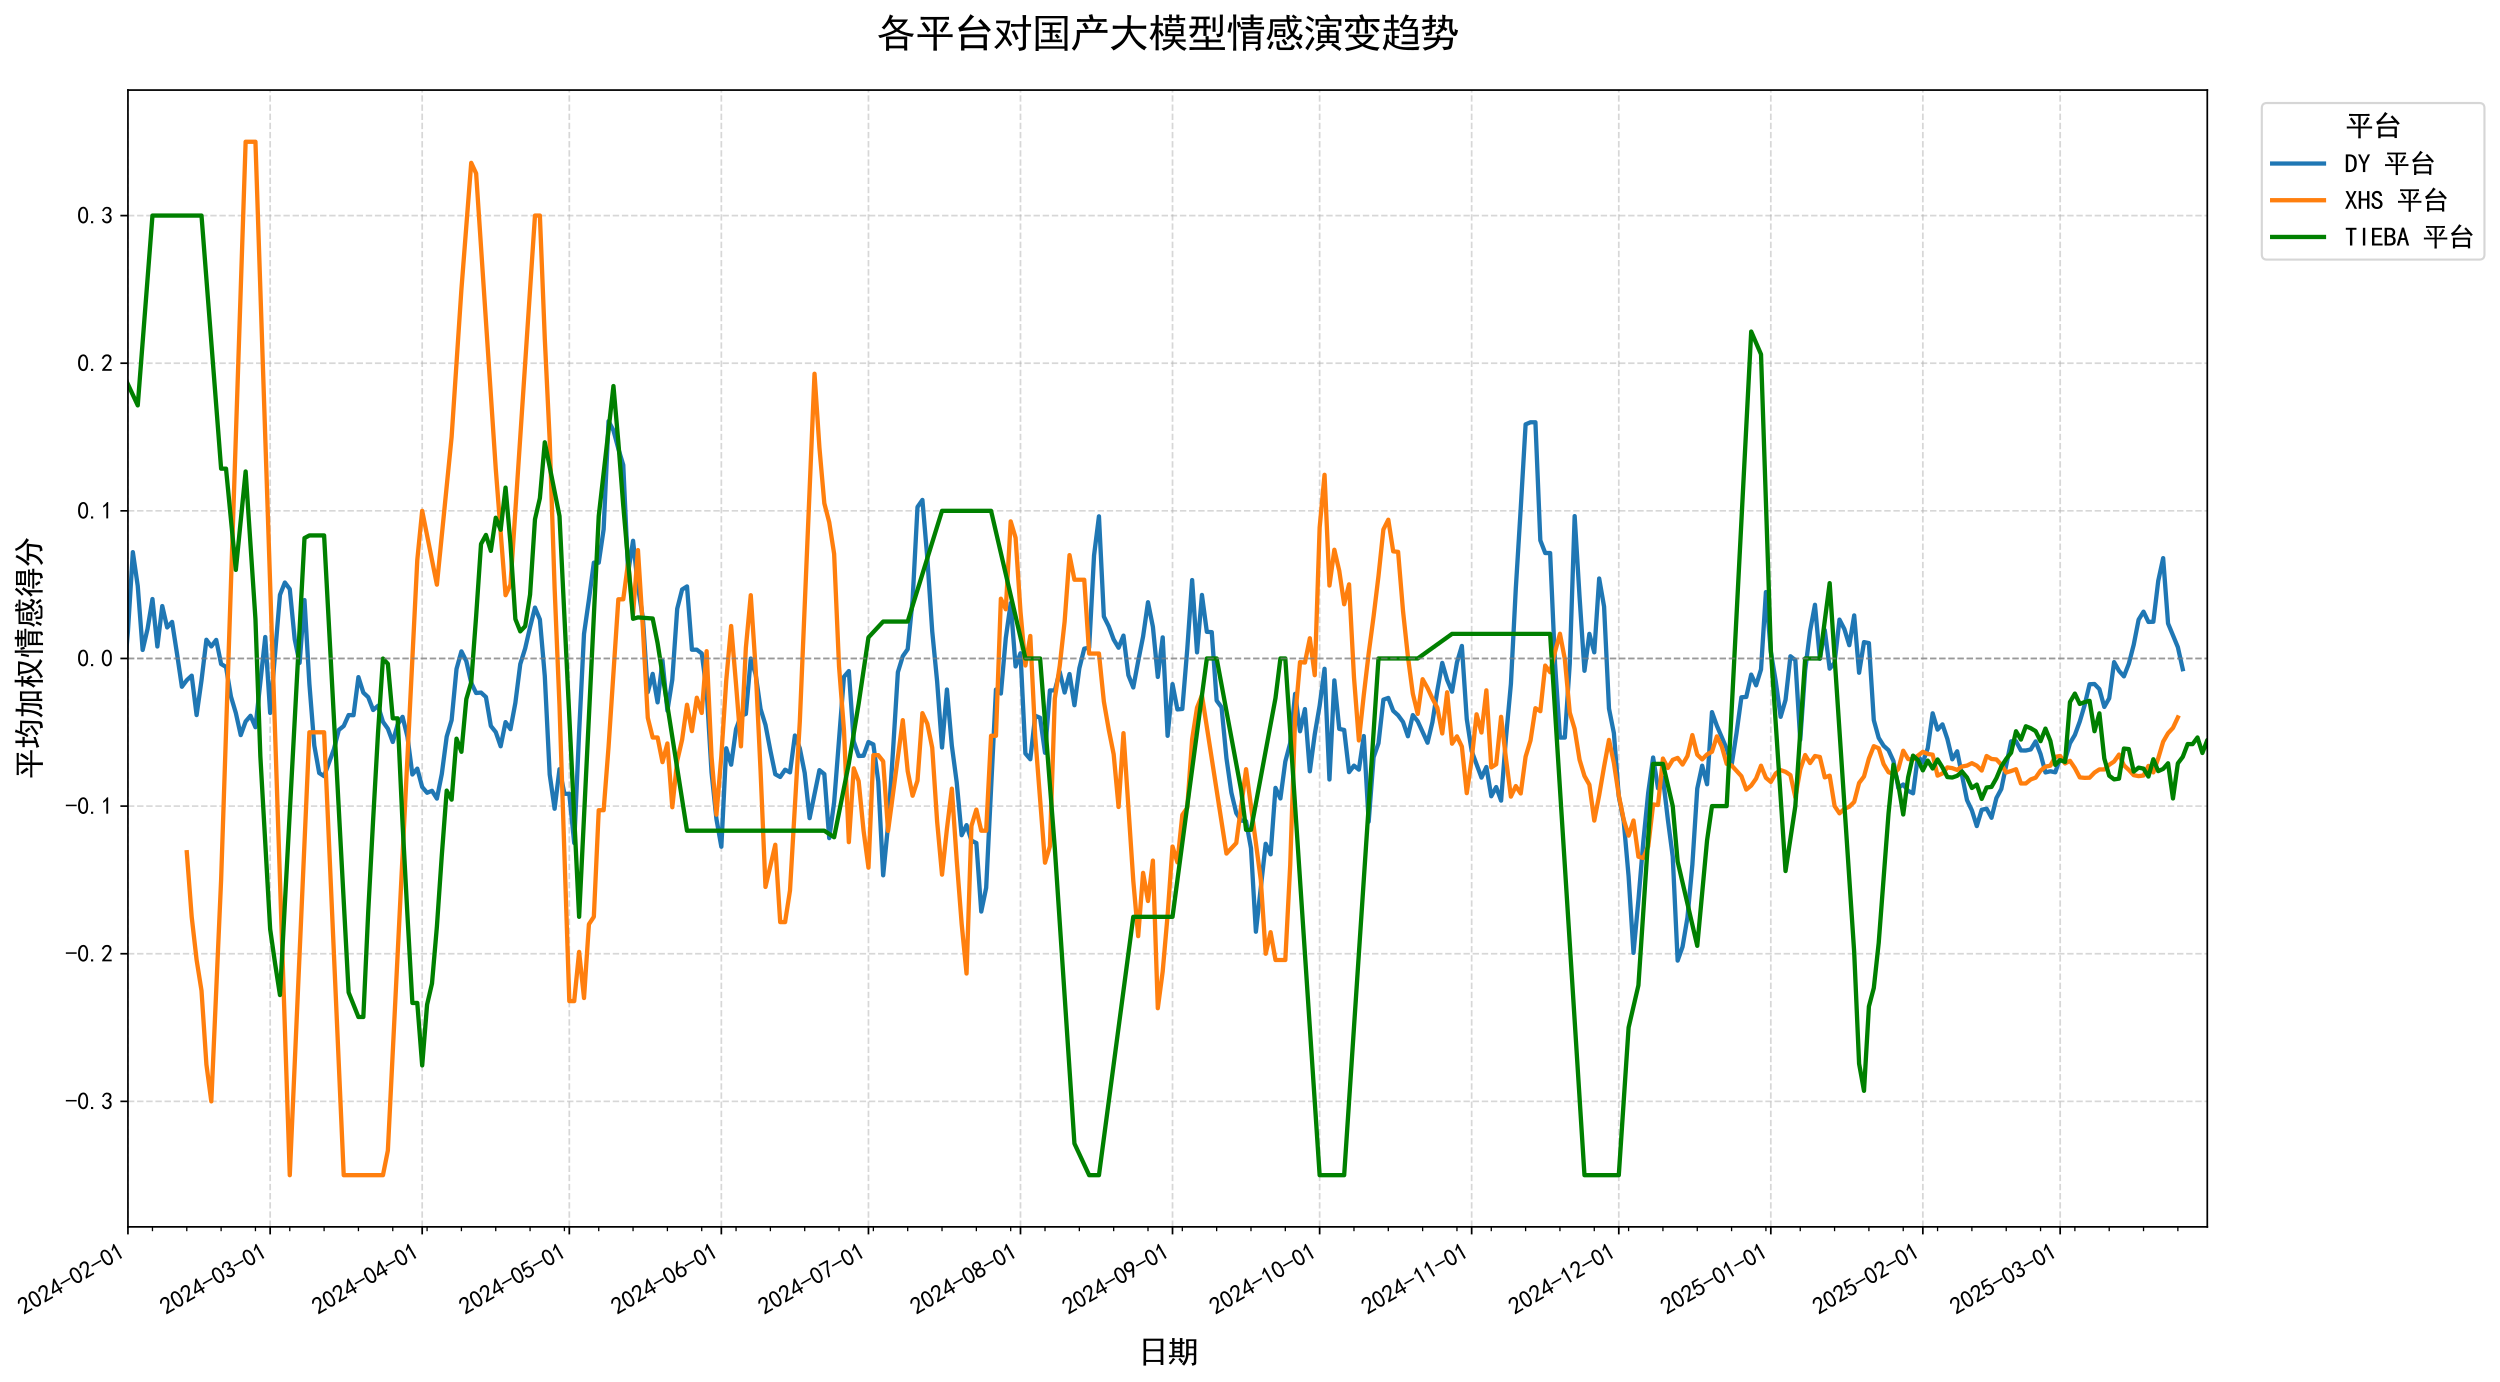 <?xml version="1.0" encoding="utf-8" standalone="no"?>
<!DOCTYPE svg PUBLIC "-//W3C//DTD SVG 1.1//EN"
  "http://www.w3.org/Graphics/SVG/1.1/DTD/svg11.dtd">
<svg xmlns:xlink="http://www.w3.org/1999/xlink" width="1158.774pt" height="640.623pt" viewBox="0 0 1158.774 640.623" xmlns="http://www.w3.org/2000/svg" version="1.1">
 <defs>
  <style type="text/css">*{stroke-linejoin: round; stroke-linecap: butt}</style>
 </defs>
 <g id="figure_1">
  <g id="patch_1">
   <path d="M 0 640.623 
L 1158.774 640.623 
L 1158.774 0 
L 0 0 
z
" style="fill: #ffffff"/>
  </g>
  <g id="axes_1">
   <g id="patch_2">
    <path d="M 59.3 568.66 
L 1023.098 568.66 
L 1023.098 41.755 
L 59.3 41.755 
z
" style="fill: #ffffff"/>
   </g>
   <g id="matplotlib.axis_1">
    <g id="xtick_1">
     <g id="line2d_1">
      <path d="M 59.3 568.66 
L 59.3 41.755 
" clip-path="url(#p2c93a2d5de)" style="fill: none; stroke-dasharray: 2.96,1.28; stroke-dashoffset: 0; stroke: #b0b0b0; stroke-opacity: 0.5; stroke-width: 0.8"/>
     </g>
     <g id="line2d_2">
      <defs>
       <path id="m7297a43ef3" d="M 0 0 
L 0 3.5 
" style="stroke: #000000; stroke-width: 0.8"/>
      </defs>
      <g>
       <use xlink:href="#m7297a43ef3" x="59.3" y="568.66" style="stroke: #000000; stroke-width: 0.8"/>
      </g>
     </g>
     <g id="text_1">
      <!-- 2024-02-01 -->
      <g transform="translate(10.981 609.709) rotate(-30) scale(0.11 -0.11)">
       <defs>
        <path id="SimHei-32" d="M 300 250 
Q 325 625 650 925 
Q 975 1225 1475 1862 
Q 1975 2500 2125 2850 
Q 2275 3200 2237 3450 
Q 2200 3700 2000 3862 
Q 1800 4025 1537 4000 
Q 1275 3975 1037 3800 
Q 800 3625 675 3275 
L 200 3350 
Q 400 3925 712 4187 
Q 1025 4450 1450 4475 
Q 1700 4500 1900 4462 
Q 2100 4425 2312 4287 
Q 2525 4150 2662 3875 
Q 2800 3600 2762 3212 
Q 2725 2825 2375 2287 
Q 2025 1750 1025 600 
L 2825 600 
L 2825 150 
L 300 150 
L 300 250 
z
" transform="scale(0.016)"/>
        <path id="SimHei-30" d="M 225 2537 
Q 250 3200 412 3587 
Q 575 3975 875 4225 
Q 1175 4475 1612 4475 
Q 2050 4475 2375 4112 
Q 2700 3750 2800 3200 
Q 2900 2650 2862 1937 
Q 2825 1225 2612 775 
Q 2400 325 1975 150 
Q 1550 -25 1125 187 
Q 700 400 525 750 
Q 350 1100 275 1487 
Q 200 1875 225 2537 
z
M 750 2687 
Q 675 2000 800 1462 
Q 925 925 1212 700 
Q 1500 475 1800 612 
Q 2100 750 2237 1162 
Q 2375 1575 2375 2062 
Q 2375 2550 2337 2950 
Q 2300 3350 2112 3675 
Q 1925 4000 1612 4012 
Q 1300 4025 1062 3700 
Q 825 3375 750 2687 
z
" transform="scale(0.016)"/>
        <path id="SimHei-34" d="M 2000 1100 
L 75 1100 
L 75 1525 
L 2100 4450 
L 2475 4450 
L 2475 1525 
L 3075 1525 
L 3075 1100 
L 2475 1100 
L 2475 150 
L 2000 150 
L 2000 1100 
z
M 2000 1525 
L 2000 3500 
L 600 1525 
L 2000 1525 
z
" transform="scale(0.016)"/>
        <path id="SimHei-2d" d="M 2975 2125 
L 125 2125 
L 125 2525 
L 2975 2525 
L 2975 2125 
z
" transform="scale(0.016)"/>
        <path id="SimHei-31" d="M 1400 3600 
Q 1075 3275 575 2975 
L 575 3450 
Q 1200 3875 1600 4450 
L 1900 4450 
L 1900 150 
L 1400 150 
L 1400 3600 
z
" transform="scale(0.016)"/>
       </defs>
       <use xlink:href="#SimHei-32"/>
       <use xlink:href="#SimHei-30" x="50"/>
       <use xlink:href="#SimHei-32" x="100"/>
       <use xlink:href="#SimHei-34" x="150"/>
       <use xlink:href="#SimHei-2d" x="200"/>
       <use xlink:href="#SimHei-30" x="250"/>
       <use xlink:href="#SimHei-32" x="300"/>
       <use xlink:href="#SimHei-2d" x="350"/>
       <use xlink:href="#SimHei-30" x="400"/>
       <use xlink:href="#SimHei-31" x="450"/>
      </g>
     </g>
    </g>
    <g id="xtick_2">
     <g id="line2d_3">
      <path d="M 125.22 568.66 
L 125.22 41.755 
" clip-path="url(#p2c93a2d5de)" style="fill: none; stroke-dasharray: 2.96,1.28; stroke-dashoffset: 0; stroke: #b0b0b0; stroke-opacity: 0.5; stroke-width: 0.8"/>
     </g>
     <g id="line2d_4">
      <g>
       <use xlink:href="#m7297a43ef3" x="125.22" y="568.66" style="stroke: #000000; stroke-width: 0.8"/>
      </g>
     </g>
     <g id="text_2">
      <!-- 2024-03-01 -->
      <g transform="translate(76.901 609.709) rotate(-30) scale(0.11 -0.11)">
       <defs>
        <path id="SimHei-33" d="M 250 1225 
L 700 1300 
Q 800 975 1025 762 
Q 1250 550 1587 562 
Q 1925 575 2125 837 
Q 2325 1100 2300 1437 
Q 2275 1775 2037 1962 
Q 1800 2150 1275 2225 
L 1275 2550 
Q 1800 2600 2037 2825 
Q 2275 3050 2250 3412 
Q 2225 3775 1925 3937 
Q 1625 4100 1287 3975 
Q 950 3850 750 3275 
L 300 3350 
Q 450 3800 712 4100 
Q 975 4400 1425 4450 
Q 1875 4500 2212 4337 
Q 2550 4175 2687 3837 
Q 2825 3500 2725 3100 
Q 2625 2700 2150 2400 
Q 2500 2250 2687 1950 
Q 2875 1650 2812 1162 
Q 2750 675 2375 375 
Q 2000 75 1525 87 
Q 1050 100 700 387 
Q 350 675 250 1225 
z
" transform="scale(0.016)"/>
       </defs>
       <use xlink:href="#SimHei-32"/>
       <use xlink:href="#SimHei-30" x="50"/>
       <use xlink:href="#SimHei-32" x="100"/>
       <use xlink:href="#SimHei-34" x="150"/>
       <use xlink:href="#SimHei-2d" x="200"/>
       <use xlink:href="#SimHei-30" x="250"/>
       <use xlink:href="#SimHei-33" x="300"/>
       <use xlink:href="#SimHei-2d" x="350"/>
       <use xlink:href="#SimHei-30" x="400"/>
       <use xlink:href="#SimHei-31" x="450"/>
      </g>
     </g>
    </g>
    <g id="xtick_3">
     <g id="line2d_5">
      <path d="M 195.687 568.66 
L 195.687 41.755 
" clip-path="url(#p2c93a2d5de)" style="fill: none; stroke-dasharray: 2.96,1.28; stroke-dashoffset: 0; stroke: #b0b0b0; stroke-opacity: 0.5; stroke-width: 0.8"/>
     </g>
     <g id="line2d_6">
      <g>
       <use xlink:href="#m7297a43ef3" x="195.687" y="568.66" style="stroke: #000000; stroke-width: 0.8"/>
      </g>
     </g>
     <g id="text_3">
      <!-- 2024-04-01 -->
      <g transform="translate(147.368 609.709) rotate(-30) scale(0.11 -0.11)">
       <use xlink:href="#SimHei-32"/>
       <use xlink:href="#SimHei-30" x="50"/>
       <use xlink:href="#SimHei-32" x="100"/>
       <use xlink:href="#SimHei-34" x="150"/>
       <use xlink:href="#SimHei-2d" x="200"/>
       <use xlink:href="#SimHei-30" x="250"/>
       <use xlink:href="#SimHei-34" x="300"/>
       <use xlink:href="#SimHei-2d" x="350"/>
       <use xlink:href="#SimHei-30" x="400"/>
       <use xlink:href="#SimHei-31" x="450"/>
      </g>
     </g>
    </g>
    <g id="xtick_4">
     <g id="line2d_7">
      <path d="M 263.88 568.66 
L 263.88 41.755 
" clip-path="url(#p2c93a2d5de)" style="fill: none; stroke-dasharray: 2.96,1.28; stroke-dashoffset: 0; stroke: #b0b0b0; stroke-opacity: 0.5; stroke-width: 0.8"/>
     </g>
     <g id="line2d_8">
      <g>
       <use xlink:href="#m7297a43ef3" x="263.88" y="568.66" style="stroke: #000000; stroke-width: 0.8"/>
      </g>
     </g>
     <g id="text_4">
      <!-- 2024-05-01 -->
      <g transform="translate(215.561 609.709) rotate(-30) scale(0.11 -0.11)">
       <defs>
        <path id="SimHei-35" d="M 550 1325 
Q 725 650 1150 575 
Q 1575 500 1837 662 
Q 2100 825 2212 1087 
Q 2325 1350 2312 1675 
Q 2300 2000 2137 2225 
Q 1975 2450 1725 2525 
Q 1475 2600 1162 2525 
Q 850 2450 650 2175 
L 225 2225 
Q 275 2375 700 4375 
L 2675 4375 
L 2675 3925 
L 1075 3925 
Q 950 3250 825 2850 
Q 1200 3025 1525 3012 
Q 1850 3000 2150 2862 
Q 2450 2725 2587 2487 
Q 2725 2250 2787 2012 
Q 2850 1775 2837 1500 
Q 2825 1225 2725 937 
Q 2625 650 2425 462 
Q 2225 275 1937 162 
Q 1650 50 1275 75 
Q 900 100 562 350 
Q 225 600 100 1200 
L 550 1325 
z
" transform="scale(0.016)"/>
       </defs>
       <use xlink:href="#SimHei-32"/>
       <use xlink:href="#SimHei-30" x="50"/>
       <use xlink:href="#SimHei-32" x="100"/>
       <use xlink:href="#SimHei-34" x="150"/>
       <use xlink:href="#SimHei-2d" x="200"/>
       <use xlink:href="#SimHei-30" x="250"/>
       <use xlink:href="#SimHei-35" x="300"/>
       <use xlink:href="#SimHei-2d" x="350"/>
       <use xlink:href="#SimHei-30" x="400"/>
       <use xlink:href="#SimHei-31" x="450"/>
      </g>
     </g>
    </g>
    <g id="xtick_5">
     <g id="line2d_9">
      <path d="M 334.346 568.66 
L 334.346 41.755 
" clip-path="url(#p2c93a2d5de)" style="fill: none; stroke-dasharray: 2.96,1.28; stroke-dashoffset: 0; stroke: #b0b0b0; stroke-opacity: 0.5; stroke-width: 0.8"/>
     </g>
     <g id="line2d_10">
      <g>
       <use xlink:href="#m7297a43ef3" x="334.346" y="568.66" style="stroke: #000000; stroke-width: 0.8"/>
      </g>
     </g>
     <g id="text_5">
      <!-- 2024-06-01 -->
      <g transform="translate(286.027 609.709) rotate(-30) scale(0.11 -0.11)">
       <defs>
        <path id="SimHei-36" d="M 250 1612 
Q 275 1975 387 2225 
Q 500 2475 725 2850 
L 1750 4450 
L 2325 4450 
L 1275 2800 
Q 1950 2975 2350 2750 
Q 2750 2525 2887 2237 
Q 3025 1950 3037 1612 
Q 3050 1275 2937 950 
Q 2825 625 2537 362 
Q 2250 100 1737 75 
Q 1225 50 862 262 
Q 500 475 362 862 
Q 225 1250 250 1612 
z
M 1025 787 
Q 1250 550 1625 525 
Q 2000 500 2250 775 
Q 2500 1050 2500 1575 
Q 2500 2100 2187 2300 
Q 1875 2500 1487 2450 
Q 1100 2400 925 2075 
Q 750 1750 775 1387 
Q 800 1025 1025 787 
z
" transform="scale(0.016)"/>
       </defs>
       <use xlink:href="#SimHei-32"/>
       <use xlink:href="#SimHei-30" x="50"/>
       <use xlink:href="#SimHei-32" x="100"/>
       <use xlink:href="#SimHei-34" x="150"/>
       <use xlink:href="#SimHei-2d" x="200"/>
       <use xlink:href="#SimHei-30" x="250"/>
       <use xlink:href="#SimHei-36" x="300"/>
       <use xlink:href="#SimHei-2d" x="350"/>
       <use xlink:href="#SimHei-30" x="400"/>
       <use xlink:href="#SimHei-31" x="450"/>
      </g>
     </g>
    </g>
    <g id="xtick_6">
     <g id="line2d_11">
      <path d="M 402.54 568.66 
L 402.54 41.755 
" clip-path="url(#p2c93a2d5de)" style="fill: none; stroke-dasharray: 2.96,1.28; stroke-dashoffset: 0; stroke: #b0b0b0; stroke-opacity: 0.5; stroke-width: 0.8"/>
     </g>
     <g id="line2d_12">
      <g>
       <use xlink:href="#m7297a43ef3" x="402.54" y="568.66" style="stroke: #000000; stroke-width: 0.8"/>
      </g>
     </g>
     <g id="text_6">
      <!-- 2024-07-01 -->
      <g transform="translate(354.221 609.709) rotate(-30) scale(0.11 -0.11)">
       <defs>
        <path id="SimHei-37" d="M 850 150 
Q 1300 2050 2425 3925 
L 275 3925 
L 275 4375 
L 2950 4375 
L 2950 3950 
Q 1775 2050 1400 150 
L 850 150 
z
" transform="scale(0.016)"/>
       </defs>
       <use xlink:href="#SimHei-32"/>
       <use xlink:href="#SimHei-30" x="50"/>
       <use xlink:href="#SimHei-32" x="100"/>
       <use xlink:href="#SimHei-34" x="150"/>
       <use xlink:href="#SimHei-2d" x="200"/>
       <use xlink:href="#SimHei-30" x="250"/>
       <use xlink:href="#SimHei-37" x="300"/>
       <use xlink:href="#SimHei-2d" x="350"/>
       <use xlink:href="#SimHei-30" x="400"/>
       <use xlink:href="#SimHei-31" x="450"/>
      </g>
     </g>
    </g>
    <g id="xtick_7">
     <g id="line2d_13">
      <path d="M 473.006 568.66 
L 473.006 41.755 
" clip-path="url(#p2c93a2d5de)" style="fill: none; stroke-dasharray: 2.96,1.28; stroke-dashoffset: 0; stroke: #b0b0b0; stroke-opacity: 0.5; stroke-width: 0.8"/>
     </g>
     <g id="line2d_14">
      <g>
       <use xlink:href="#m7297a43ef3" x="473.006" y="568.66" style="stroke: #000000; stroke-width: 0.8"/>
      </g>
     </g>
     <g id="text_7">
      <!-- 2024-08-01 -->
      <g transform="translate(424.687 609.709) rotate(-30) scale(0.11 -0.11)">
       <defs>
        <path id="SimHei-38" d="M 175 1375 
Q 175 1675 325 1962 
Q 475 2250 825 2425 
Q 525 2600 425 2812 
Q 325 3025 312 3300 
Q 300 3575 387 3775 
Q 475 3975 650 4150 
Q 825 4325 1037 4387 
Q 1250 4450 1500 4450 
Q 1750 4450 1950 4400 
Q 2150 4350 2375 4187 
Q 2600 4025 2700 3725 
Q 2800 3425 2687 3025 
Q 2575 2625 2100 2400 
Q 2525 2275 2700 2012 
Q 2875 1750 2875 1375 
Q 2875 1000 2762 775 
Q 2650 550 2512 400 
Q 2375 250 2137 162 
Q 1900 75 1537 75 
Q 1175 75 912 162 
Q 650 250 475 425 
Q 300 600 237 837 
Q 175 1075 175 1375 
z
M 687 1400 
Q 675 1100 787 875 
Q 900 650 1200 587 
Q 1500 525 1825 600 
Q 2150 675 2275 950 
Q 2400 1225 2362 1500 
Q 2325 1775 2050 1962 
Q 1775 2150 1450 2125 
Q 1125 2100 912 1900 
Q 700 1700 687 1400 
z
M 775 3350 
Q 775 3100 950 2875 
Q 1125 2650 1500 2650 
Q 1875 2650 2062 2875 
Q 2250 3100 2237 3412 
Q 2225 3725 2012 3875 
Q 1800 4025 1437 4000 
Q 1075 3975 925 3787 
Q 775 3600 775 3350 
z
" transform="scale(0.016)"/>
       </defs>
       <use xlink:href="#SimHei-32"/>
       <use xlink:href="#SimHei-30" x="50"/>
       <use xlink:href="#SimHei-32" x="100"/>
       <use xlink:href="#SimHei-34" x="150"/>
       <use xlink:href="#SimHei-2d" x="200"/>
       <use xlink:href="#SimHei-30" x="250"/>
       <use xlink:href="#SimHei-38" x="300"/>
       <use xlink:href="#SimHei-2d" x="350"/>
       <use xlink:href="#SimHei-30" x="400"/>
       <use xlink:href="#SimHei-31" x="450"/>
      </g>
     </g>
    </g>
    <g id="xtick_8">
     <g id="line2d_15">
      <path d="M 543.472 568.66 
L 543.472 41.755 
" clip-path="url(#p2c93a2d5de)" style="fill: none; stroke-dasharray: 2.96,1.28; stroke-dashoffset: 0; stroke: #b0b0b0; stroke-opacity: 0.5; stroke-width: 0.8"/>
     </g>
     <g id="line2d_16">
      <g>
       <use xlink:href="#m7297a43ef3" x="543.472" y="568.66" style="stroke: #000000; stroke-width: 0.8"/>
      </g>
     </g>
     <g id="text_8">
      <!-- 2024-09-01 -->
      <g transform="translate(495.153 609.709) rotate(-30) scale(0.11 -0.11)">
       <defs>
        <path id="SimHei-39" d="M 800 75 
Q 1350 1000 1700 1750 
Q 1075 1650 662 1912 
Q 250 2175 162 2625 
Q 75 3075 175 3437 
Q 275 3800 487 4037 
Q 700 4275 1000 4375 
Q 1300 4475 1537 4475 
Q 1775 4475 2025 4375 
Q 2275 4275 2475 4075 
Q 2675 3875 2750 3662 
Q 2825 3450 2825 3112 
Q 2825 2775 2575 2250 
Q 2325 1725 1350 75 
L 800 75 
z
M 662 2875 
Q 700 2550 937 2337 
Q 1175 2125 1450 2150 
Q 1725 2175 1887 2300 
Q 2050 2425 2200 2725 
Q 2300 3100 2250 3362 
Q 2200 3625 1987 3800 
Q 1775 3975 1525 3975 
Q 1375 4000 1137 3900 
Q 900 3800 762 3500 
Q 625 3200 662 2875 
z
" transform="scale(0.016)"/>
       </defs>
       <use xlink:href="#SimHei-32"/>
       <use xlink:href="#SimHei-30" x="50"/>
       <use xlink:href="#SimHei-32" x="100"/>
       <use xlink:href="#SimHei-34" x="150"/>
       <use xlink:href="#SimHei-2d" x="200"/>
       <use xlink:href="#SimHei-30" x="250"/>
       <use xlink:href="#SimHei-39" x="300"/>
       <use xlink:href="#SimHei-2d" x="350"/>
       <use xlink:href="#SimHei-30" x="400"/>
       <use xlink:href="#SimHei-31" x="450"/>
      </g>
     </g>
    </g>
    <g id="xtick_9">
     <g id="line2d_17">
      <path d="M 611.666 568.66 
L 611.666 41.755 
" clip-path="url(#p2c93a2d5de)" style="fill: none; stroke-dasharray: 2.96,1.28; stroke-dashoffset: 0; stroke: #b0b0b0; stroke-opacity: 0.5; stroke-width: 0.8"/>
     </g>
     <g id="line2d_18">
      <g>
       <use xlink:href="#m7297a43ef3" x="611.666" y="568.66" style="stroke: #000000; stroke-width: 0.8"/>
      </g>
     </g>
     <g id="text_9">
      <!-- 2024-10-01 -->
      <g transform="translate(563.347 609.709) rotate(-30) scale(0.11 -0.11)">
       <use xlink:href="#SimHei-32"/>
       <use xlink:href="#SimHei-30" x="50"/>
       <use xlink:href="#SimHei-32" x="100"/>
       <use xlink:href="#SimHei-34" x="150"/>
       <use xlink:href="#SimHei-2d" x="200"/>
       <use xlink:href="#SimHei-31" x="250"/>
       <use xlink:href="#SimHei-30" x="300"/>
       <use xlink:href="#SimHei-2d" x="350"/>
       <use xlink:href="#SimHei-30" x="400"/>
       <use xlink:href="#SimHei-31" x="450"/>
      </g>
     </g>
    </g>
    <g id="xtick_10">
     <g id="line2d_19">
      <path d="M 682.132 568.66 
L 682.132 41.755 
" clip-path="url(#p2c93a2d5de)" style="fill: none; stroke-dasharray: 2.96,1.28; stroke-dashoffset: 0; stroke: #b0b0b0; stroke-opacity: 0.5; stroke-width: 0.8"/>
     </g>
     <g id="line2d_20">
      <g>
       <use xlink:href="#m7297a43ef3" x="682.132" y="568.66" style="stroke: #000000; stroke-width: 0.8"/>
      </g>
     </g>
     <g id="text_10">
      <!-- 2024-11-01 -->
      <g transform="translate(633.813 609.709) rotate(-30) scale(0.11 -0.11)">
       <use xlink:href="#SimHei-32"/>
       <use xlink:href="#SimHei-30" x="50"/>
       <use xlink:href="#SimHei-32" x="100"/>
       <use xlink:href="#SimHei-34" x="150"/>
       <use xlink:href="#SimHei-2d" x="200"/>
       <use xlink:href="#SimHei-31" x="250"/>
       <use xlink:href="#SimHei-31" x="300"/>
       <use xlink:href="#SimHei-2d" x="350"/>
       <use xlink:href="#SimHei-30" x="400"/>
       <use xlink:href="#SimHei-31" x="450"/>
      </g>
     </g>
    </g>
    <g id="xtick_11">
     <g id="line2d_21">
      <path d="M 750.325 568.66 
L 750.325 41.755 
" clip-path="url(#p2c93a2d5de)" style="fill: none; stroke-dasharray: 2.96,1.28; stroke-dashoffset: 0; stroke: #b0b0b0; stroke-opacity: 0.5; stroke-width: 0.8"/>
     </g>
     <g id="line2d_22">
      <g>
       <use xlink:href="#m7297a43ef3" x="750.325" y="568.66" style="stroke: #000000; stroke-width: 0.8"/>
      </g>
     </g>
     <g id="text_11">
      <!-- 2024-12-01 -->
      <g transform="translate(702.006 609.709) rotate(-30) scale(0.11 -0.11)">
       <use xlink:href="#SimHei-32"/>
       <use xlink:href="#SimHei-30" x="50"/>
       <use xlink:href="#SimHei-32" x="100"/>
       <use xlink:href="#SimHei-34" x="150"/>
       <use xlink:href="#SimHei-2d" x="200"/>
       <use xlink:href="#SimHei-31" x="250"/>
       <use xlink:href="#SimHei-32" x="300"/>
       <use xlink:href="#SimHei-2d" x="350"/>
       <use xlink:href="#SimHei-30" x="400"/>
       <use xlink:href="#SimHei-31" x="450"/>
      </g>
     </g>
    </g>
    <g id="xtick_12">
     <g id="line2d_23">
      <path d="M 820.792 568.66 
L 820.792 41.755 
" clip-path="url(#p2c93a2d5de)" style="fill: none; stroke-dasharray: 2.96,1.28; stroke-dashoffset: 0; stroke: #b0b0b0; stroke-opacity: 0.5; stroke-width: 0.8"/>
     </g>
     <g id="line2d_24">
      <g>
       <use xlink:href="#m7297a43ef3" x="820.792" y="568.66" style="stroke: #000000; stroke-width: 0.8"/>
      </g>
     </g>
     <g id="text_12">
      <!-- 2025-01-01 -->
      <g transform="translate(772.473 609.709) rotate(-30) scale(0.11 -0.11)">
       <use xlink:href="#SimHei-32"/>
       <use xlink:href="#SimHei-30" x="50"/>
       <use xlink:href="#SimHei-32" x="100"/>
       <use xlink:href="#SimHei-35" x="150"/>
       <use xlink:href="#SimHei-2d" x="200"/>
       <use xlink:href="#SimHei-30" x="250"/>
       <use xlink:href="#SimHei-31" x="300"/>
       <use xlink:href="#SimHei-2d" x="350"/>
       <use xlink:href="#SimHei-30" x="400"/>
       <use xlink:href="#SimHei-31" x="450"/>
      </g>
     </g>
    </g>
    <g id="xtick_13">
     <g id="line2d_25">
      <path d="M 891.258 568.66 
L 891.258 41.755 
" clip-path="url(#p2c93a2d5de)" style="fill: none; stroke-dasharray: 2.96,1.28; stroke-dashoffset: 0; stroke: #b0b0b0; stroke-opacity: 0.5; stroke-width: 0.8"/>
     </g>
     <g id="line2d_26">
      <g>
       <use xlink:href="#m7297a43ef3" x="891.258" y="568.66" style="stroke: #000000; stroke-width: 0.8"/>
      </g>
     </g>
     <g id="text_13">
      <!-- 2025-02-01 -->
      <g transform="translate(842.939 609.709) rotate(-30) scale(0.11 -0.11)">
       <use xlink:href="#SimHei-32"/>
       <use xlink:href="#SimHei-30" x="50"/>
       <use xlink:href="#SimHei-32" x="100"/>
       <use xlink:href="#SimHei-35" x="150"/>
       <use xlink:href="#SimHei-2d" x="200"/>
       <use xlink:href="#SimHei-30" x="250"/>
       <use xlink:href="#SimHei-32" x="300"/>
       <use xlink:href="#SimHei-2d" x="350"/>
       <use xlink:href="#SimHei-30" x="400"/>
       <use xlink:href="#SimHei-31" x="450"/>
      </g>
     </g>
    </g>
    <g id="xtick_14">
     <g id="line2d_27">
      <path d="M 954.905 568.66 
L 954.905 41.755 
" clip-path="url(#p2c93a2d5de)" style="fill: none; stroke-dasharray: 2.96,1.28; stroke-dashoffset: 0; stroke: #b0b0b0; stroke-opacity: 0.5; stroke-width: 0.8"/>
     </g>
     <g id="line2d_28">
      <g>
       <use xlink:href="#m7297a43ef3" x="954.905" y="568.66" style="stroke: #000000; stroke-width: 0.8"/>
      </g>
     </g>
     <g id="text_14">
      <!-- 2025-03-01 -->
      <g transform="translate(906.586 609.709) rotate(-30) scale(0.11 -0.11)">
       <use xlink:href="#SimHei-32"/>
       <use xlink:href="#SimHei-30" x="50"/>
       <use xlink:href="#SimHei-32" x="100"/>
       <use xlink:href="#SimHei-35" x="150"/>
       <use xlink:href="#SimHei-2d" x="200"/>
       <use xlink:href="#SimHei-30" x="250"/>
       <use xlink:href="#SimHei-33" x="300"/>
       <use xlink:href="#SimHei-2d" x="350"/>
       <use xlink:href="#SimHei-30" x="400"/>
       <use xlink:href="#SimHei-31" x="450"/>
      </g>
     </g>
    </g>
    <g id="xtick_15">
     <g id="line2d_29">
      <defs>
       <path id="md744665823" d="M 0 0 
L 0 2 
" style="stroke: #000000; stroke-width: 0.6"/>
      </defs>
      <g>
       <use xlink:href="#md744665823" x="70.666" y="568.66" style="stroke: #000000; stroke-width: 0.6"/>
      </g>
     </g>
    </g>
    <g id="xtick_16">
     <g id="line2d_30">
      <g>
       <use xlink:href="#md744665823" x="86.577" y="568.66" style="stroke: #000000; stroke-width: 0.6"/>
      </g>
     </g>
    </g>
    <g id="xtick_17">
     <g id="line2d_31">
      <g>
       <use xlink:href="#md744665823" x="102.489" y="568.66" style="stroke: #000000; stroke-width: 0.6"/>
      </g>
     </g>
    </g>
    <g id="xtick_18">
     <g id="line2d_32">
      <g>
       <use xlink:href="#md744665823" x="118.401" y="568.66" style="stroke: #000000; stroke-width: 0.6"/>
      </g>
     </g>
    </g>
    <g id="xtick_19">
     <g id="line2d_33">
      <g>
       <use xlink:href="#md744665823" x="134.313" y="568.66" style="stroke: #000000; stroke-width: 0.6"/>
      </g>
     </g>
    </g>
    <g id="xtick_20">
     <g id="line2d_34">
      <g>
       <use xlink:href="#md744665823" x="150.225" y="568.66" style="stroke: #000000; stroke-width: 0.6"/>
      </g>
     </g>
    </g>
    <g id="xtick_21">
     <g id="line2d_35">
      <g>
       <use xlink:href="#md744665823" x="166.136" y="568.66" style="stroke: #000000; stroke-width: 0.6"/>
      </g>
     </g>
    </g>
    <g id="xtick_22">
     <g id="line2d_36">
      <g>
       <use xlink:href="#md744665823" x="182.048" y="568.66" style="stroke: #000000; stroke-width: 0.6"/>
      </g>
     </g>
    </g>
    <g id="xtick_23">
     <g id="line2d_37">
      <g>
       <use xlink:href="#md744665823" x="197.96" y="568.66" style="stroke: #000000; stroke-width: 0.6"/>
      </g>
     </g>
    </g>
    <g id="xtick_24">
     <g id="line2d_38">
      <g>
       <use xlink:href="#md744665823" x="213.872" y="568.66" style="stroke: #000000; stroke-width: 0.6"/>
      </g>
     </g>
    </g>
    <g id="xtick_25">
     <g id="line2d_39">
      <g>
       <use xlink:href="#md744665823" x="229.783" y="568.66" style="stroke: #000000; stroke-width: 0.6"/>
      </g>
     </g>
    </g>
    <g id="xtick_26">
     <g id="line2d_40">
      <g>
       <use xlink:href="#md744665823" x="245.695" y="568.66" style="stroke: #000000; stroke-width: 0.6"/>
      </g>
     </g>
    </g>
    <g id="xtick_27">
     <g id="line2d_41">
      <g>
       <use xlink:href="#md744665823" x="261.607" y="568.66" style="stroke: #000000; stroke-width: 0.6"/>
      </g>
     </g>
    </g>
    <g id="xtick_28">
     <g id="line2d_42">
      <g>
       <use xlink:href="#md744665823" x="277.519" y="568.66" style="stroke: #000000; stroke-width: 0.6"/>
      </g>
     </g>
    </g>
    <g id="xtick_29">
     <g id="line2d_43">
      <g>
       <use xlink:href="#md744665823" x="293.43" y="568.66" style="stroke: #000000; stroke-width: 0.6"/>
      </g>
     </g>
    </g>
    <g id="xtick_30">
     <g id="line2d_44">
      <g>
       <use xlink:href="#md744665823" x="309.342" y="568.66" style="stroke: #000000; stroke-width: 0.6"/>
      </g>
     </g>
    </g>
    <g id="xtick_31">
     <g id="line2d_45">
      <g>
       <use xlink:href="#md744665823" x="325.254" y="568.66" style="stroke: #000000; stroke-width: 0.6"/>
      </g>
     </g>
    </g>
    <g id="xtick_32">
     <g id="line2d_46">
      <g>
       <use xlink:href="#md744665823" x="341.166" y="568.66" style="stroke: #000000; stroke-width: 0.6"/>
      </g>
     </g>
    </g>
    <g id="xtick_33">
     <g id="line2d_47">
      <g>
       <use xlink:href="#md744665823" x="357.077" y="568.66" style="stroke: #000000; stroke-width: 0.6"/>
      </g>
     </g>
    </g>
    <g id="xtick_34">
     <g id="line2d_48">
      <g>
       <use xlink:href="#md744665823" x="372.989" y="568.66" style="stroke: #000000; stroke-width: 0.6"/>
      </g>
     </g>
    </g>
    <g id="xtick_35">
     <g id="line2d_49">
      <g>
       <use xlink:href="#md744665823" x="388.901" y="568.66" style="stroke: #000000; stroke-width: 0.6"/>
      </g>
     </g>
    </g>
    <g id="xtick_36">
     <g id="line2d_50">
      <g>
       <use xlink:href="#md744665823" x="404.813" y="568.66" style="stroke: #000000; stroke-width: 0.6"/>
      </g>
     </g>
    </g>
    <g id="xtick_37">
     <g id="line2d_51">
      <g>
       <use xlink:href="#md744665823" x="420.724" y="568.66" style="stroke: #000000; stroke-width: 0.6"/>
      </g>
     </g>
    </g>
    <g id="xtick_38">
     <g id="line2d_52">
      <g>
       <use xlink:href="#md744665823" x="436.636" y="568.66" style="stroke: #000000; stroke-width: 0.6"/>
      </g>
     </g>
    </g>
    <g id="xtick_39">
     <g id="line2d_53">
      <g>
       <use xlink:href="#md744665823" x="452.548" y="568.66" style="stroke: #000000; stroke-width: 0.6"/>
      </g>
     </g>
    </g>
    <g id="xtick_40">
     <g id="line2d_54">
      <g>
       <use xlink:href="#md744665823" x="468.46" y="568.66" style="stroke: #000000; stroke-width: 0.6"/>
      </g>
     </g>
    </g>
    <g id="xtick_41">
     <g id="line2d_55">
      <g>
       <use xlink:href="#md744665823" x="484.372" y="568.66" style="stroke: #000000; stroke-width: 0.6"/>
      </g>
     </g>
    </g>
    <g id="xtick_42">
     <g id="line2d_56">
      <g>
       <use xlink:href="#md744665823" x="500.283" y="568.66" style="stroke: #000000; stroke-width: 0.6"/>
      </g>
     </g>
    </g>
    <g id="xtick_43">
     <g id="line2d_57">
      <g>
       <use xlink:href="#md744665823" x="516.195" y="568.66" style="stroke: #000000; stroke-width: 0.6"/>
      </g>
     </g>
    </g>
    <g id="xtick_44">
     <g id="line2d_58">
      <g>
       <use xlink:href="#md744665823" x="532.107" y="568.66" style="stroke: #000000; stroke-width: 0.6"/>
      </g>
     </g>
    </g>
    <g id="xtick_45">
     <g id="line2d_59">
      <g>
       <use xlink:href="#md744665823" x="548.019" y="568.66" style="stroke: #000000; stroke-width: 0.6"/>
      </g>
     </g>
    </g>
    <g id="xtick_46">
     <g id="line2d_60">
      <g>
       <use xlink:href="#md744665823" x="563.93" y="568.66" style="stroke: #000000; stroke-width: 0.6"/>
      </g>
     </g>
    </g>
    <g id="xtick_47">
     <g id="line2d_61">
      <g>
       <use xlink:href="#md744665823" x="579.842" y="568.66" style="stroke: #000000; stroke-width: 0.6"/>
      </g>
     </g>
    </g>
    <g id="xtick_48">
     <g id="line2d_62">
      <g>
       <use xlink:href="#md744665823" x="595.754" y="568.66" style="stroke: #000000; stroke-width: 0.6"/>
      </g>
     </g>
    </g>
    <g id="xtick_49">
     <g id="line2d_63">
      <g>
       <use xlink:href="#md744665823" x="627.577" y="568.66" style="stroke: #000000; stroke-width: 0.6"/>
      </g>
     </g>
    </g>
    <g id="xtick_50">
     <g id="line2d_64">
      <g>
       <use xlink:href="#md744665823" x="643.489" y="568.66" style="stroke: #000000; stroke-width: 0.6"/>
      </g>
     </g>
    </g>
    <g id="xtick_51">
     <g id="line2d_65">
      <g>
       <use xlink:href="#md744665823" x="659.401" y="568.66" style="stroke: #000000; stroke-width: 0.6"/>
      </g>
     </g>
    </g>
    <g id="xtick_52">
     <g id="line2d_66">
      <g>
       <use xlink:href="#md744665823" x="675.313" y="568.66" style="stroke: #000000; stroke-width: 0.6"/>
      </g>
     </g>
    </g>
    <g id="xtick_53">
     <g id="line2d_67">
      <g>
       <use xlink:href="#md744665823" x="691.224" y="568.66" style="stroke: #000000; stroke-width: 0.6"/>
      </g>
     </g>
    </g>
    <g id="xtick_54">
     <g id="line2d_68">
      <g>
       <use xlink:href="#md744665823" x="707.136" y="568.66" style="stroke: #000000; stroke-width: 0.6"/>
      </g>
     </g>
    </g>
    <g id="xtick_55">
     <g id="line2d_69">
      <g>
       <use xlink:href="#md744665823" x="723.048" y="568.66" style="stroke: #000000; stroke-width: 0.6"/>
      </g>
     </g>
    </g>
    <g id="xtick_56">
     <g id="line2d_70">
      <g>
       <use xlink:href="#md744665823" x="738.96" y="568.66" style="stroke: #000000; stroke-width: 0.6"/>
      </g>
     </g>
    </g>
    <g id="xtick_57">
     <g id="line2d_71">
      <g>
       <use xlink:href="#md744665823" x="754.872" y="568.66" style="stroke: #000000; stroke-width: 0.6"/>
      </g>
     </g>
    </g>
    <g id="xtick_58">
     <g id="line2d_72">
      <g>
       <use xlink:href="#md744665823" x="770.783" y="568.66" style="stroke: #000000; stroke-width: 0.6"/>
      </g>
     </g>
    </g>
    <g id="xtick_59">
     <g id="line2d_73">
      <g>
       <use xlink:href="#md744665823" x="786.695" y="568.66" style="stroke: #000000; stroke-width: 0.6"/>
      </g>
     </g>
    </g>
    <g id="xtick_60">
     <g id="line2d_74">
      <g>
       <use xlink:href="#md744665823" x="802.607" y="568.66" style="stroke: #000000; stroke-width: 0.6"/>
      </g>
     </g>
    </g>
    <g id="xtick_61">
     <g id="line2d_75">
      <g>
       <use xlink:href="#md744665823" x="818.519" y="568.66" style="stroke: #000000; stroke-width: 0.6"/>
      </g>
     </g>
    </g>
    <g id="xtick_62">
     <g id="line2d_76">
      <g>
       <use xlink:href="#md744665823" x="834.43" y="568.66" style="stroke: #000000; stroke-width: 0.6"/>
      </g>
     </g>
    </g>
    <g id="xtick_63">
     <g id="line2d_77">
      <g>
       <use xlink:href="#md744665823" x="850.342" y="568.66" style="stroke: #000000; stroke-width: 0.6"/>
      </g>
     </g>
    </g>
    <g id="xtick_64">
     <g id="line2d_78">
      <g>
       <use xlink:href="#md744665823" x="866.254" y="568.66" style="stroke: #000000; stroke-width: 0.6"/>
      </g>
     </g>
    </g>
    <g id="xtick_65">
     <g id="line2d_79">
      <g>
       <use xlink:href="#md744665823" x="882.166" y="568.66" style="stroke: #000000; stroke-width: 0.6"/>
      </g>
     </g>
    </g>
    <g id="xtick_66">
     <g id="line2d_80">
      <g>
       <use xlink:href="#md744665823" x="898.077" y="568.66" style="stroke: #000000; stroke-width: 0.6"/>
      </g>
     </g>
    </g>
    <g id="xtick_67">
     <g id="line2d_81">
      <g>
       <use xlink:href="#md744665823" x="913.989" y="568.66" style="stroke: #000000; stroke-width: 0.6"/>
      </g>
     </g>
    </g>
    <g id="xtick_68">
     <g id="line2d_82">
      <g>
       <use xlink:href="#md744665823" x="929.901" y="568.66" style="stroke: #000000; stroke-width: 0.6"/>
      </g>
     </g>
    </g>
    <g id="xtick_69">
     <g id="line2d_83">
      <g>
       <use xlink:href="#md744665823" x="945.813" y="568.66" style="stroke: #000000; stroke-width: 0.6"/>
      </g>
     </g>
    </g>
    <g id="xtick_70">
     <g id="line2d_84">
      <g>
       <use xlink:href="#md744665823" x="961.724" y="568.66" style="stroke: #000000; stroke-width: 0.6"/>
      </g>
     </g>
    </g>
    <g id="xtick_71">
     <g id="line2d_85">
      <g>
       <use xlink:href="#md744665823" x="977.636" y="568.66" style="stroke: #000000; stroke-width: 0.6"/>
      </g>
     </g>
    </g>
    <g id="xtick_72">
     <g id="line2d_86">
      <g>
       <use xlink:href="#md744665823" x="993.548" y="568.66" style="stroke: #000000; stroke-width: 0.6"/>
      </g>
     </g>
    </g>
    <g id="xtick_73">
     <g id="line2d_87">
      <g>
       <use xlink:href="#md744665823" x="1009.46" y="568.66" style="stroke: #000000; stroke-width: 0.6"/>
      </g>
     </g>
    </g>
    <g id="text_15">
     <!-- 日期 -->
     <g transform="translate(527.199 631.673) scale(0.14 -0.14)">
      <defs>
       <path id="SimHei-65e5" d="M 5375 5000 
Q 5350 3775 5350 2275 
Q 5350 775 5375 -450 
L 4800 -450 
L 4800 175 
L 1800 175 
L 1800 -575 
L 1250 -575 
Q 1275 575 1275 2125 
Q 1275 3675 1250 5000 
L 5375 5000 
z
M 4800 600 
L 4800 2375 
L 1800 2375 
L 1800 600 
L 4800 600 
z
M 4800 2800 
L 4800 4550 
L 1800 4550 
L 1800 2800 
L 4800 2800 
z
" transform="scale(0.016)"/>
       <path id="SimHei-671f" d="M 4900 -25 
Q 5475 -100 5425 175 
L 5425 1575 
L 4325 1575 
Q 4275 975 4050 425 
Q 3825 -125 3400 -600 
Q 3225 -375 2925 -275 
Q 3350 150 3562 625 
Q 3775 1100 3812 1575 
Q 3850 2050 3850 3125 
Q 3850 4225 3825 4875 
L 5950 4875 
Q 5925 4400 5925 3725 
L 5925 50 
Q 5925 -300 5700 -425 
Q 5475 -550 5100 -600 
Q 5100 -325 4900 -25 
z
M 950 4300 
Q 950 4675 925 5125 
L 1450 5125 
Q 1425 4625 1425 4300 
L 2550 4300 
Q 2550 4775 2525 5125 
L 3075 5125 
Q 3050 4700 3050 4300 
Q 3225 4300 3500 4325 
L 3500 3900 
Q 3250 3925 3050 3925 
L 3050 1550 
Q 3250 1550 3500 1575 
L 3500 1150 
Q 3025 1175 2575 1175 
L 1225 1175 
Q 675 1175 275 1150 
L 275 1575 
Q 650 1550 950 1550 
L 950 3925 
Q 725 3925 425 3900 
L 425 4325 
Q 700 4300 950 4300 
z
M 5425 3375 
L 5425 4500 
L 4350 4500 
L 4350 3375 
L 5425 3375 
z
M 5425 1950 
L 5425 3000 
L 4350 3000 
L 4350 1950 
L 5425 1950 
z
M 1600 725 
Q 1425 650 1162 287 
Q 900 -75 650 -350 
Q 400 -175 225 -75 
Q 450 100 700 412 
Q 950 725 1100 1025 
L 1600 725 
z
M 2550 3375 
L 2550 3925 
L 1425 3925 
L 1425 3375 
L 2550 3375 
z
M 2550 1550 
L 2550 2100 
L 1425 2100 
L 1425 1550 
L 2550 1550 
z
M 2550 2475 
L 2550 3000 
L 1425 3000 
L 1425 2475 
L 2550 2475 
z
M 2850 -75 
Q 2450 525 2225 725 
Q 2375 825 2550 1025 
Q 2850 725 3250 275 
Q 3050 125 2850 -75 
z
" transform="scale(0.016)"/>
      </defs>
      <use xlink:href="#SimHei-65e5"/>
      <use xlink:href="#SimHei-671f" x="100"/>
     </g>
    </g>
   </g>
   <g id="matplotlib.axis_2">
    <g id="ytick_1">
     <g id="line2d_88">
      <path d="M 59.3 510.495 
L 1023.098 510.495 
" clip-path="url(#p2c93a2d5de)" style="fill: none; stroke-dasharray: 2.96,1.28; stroke-dashoffset: 0; stroke: #b0b0b0; stroke-opacity: 0.5; stroke-width: 0.8"/>
     </g>
     <g id="line2d_89">
      <defs>
       <path id="m77fe984c68" d="M 0 0 
L -3.5 0 
" style="stroke: #000000; stroke-width: 0.8"/>
      </defs>
      <g>
       <use xlink:href="#m77fe984c68" x="59.3" y="510.495" style="stroke: #000000; stroke-width: 0.8"/>
      </g>
     </g>
     <g id="text_16">
      <!-- -0.3 -->
      <g transform="translate(30.3 514.276) scale(0.11 -0.11)">
       <defs>
        <path id="SimHei-2e" d="M 1075 125 
L 500 125 
L 500 675 
L 1075 675 
L 1075 125 
z
" transform="scale(0.016)"/>
       </defs>
       <use xlink:href="#SimHei-2d"/>
       <use xlink:href="#SimHei-30" x="50"/>
       <use xlink:href="#SimHei-2e" x="100"/>
       <use xlink:href="#SimHei-33" x="150"/>
      </g>
     </g>
    </g>
    <g id="ytick_2">
     <g id="line2d_90">
      <path d="M 59.3 442.066 
L 1023.098 442.066 
" clip-path="url(#p2c93a2d5de)" style="fill: none; stroke-dasharray: 2.96,1.28; stroke-dashoffset: 0; stroke: #b0b0b0; stroke-opacity: 0.5; stroke-width: 0.8"/>
     </g>
     <g id="line2d_91">
      <g>
       <use xlink:href="#m77fe984c68" x="59.3" y="442.066" style="stroke: #000000; stroke-width: 0.8"/>
      </g>
     </g>
     <g id="text_17">
      <!-- -0.2 -->
      <g transform="translate(30.3 445.847) scale(0.11 -0.11)">
       <use xlink:href="#SimHei-2d"/>
       <use xlink:href="#SimHei-30" x="50"/>
       <use xlink:href="#SimHei-2e" x="100"/>
       <use xlink:href="#SimHei-32" x="150"/>
      </g>
     </g>
    </g>
    <g id="ytick_3">
     <g id="line2d_92">
      <path d="M 59.3 373.636 
L 1023.098 373.636 
" clip-path="url(#p2c93a2d5de)" style="fill: none; stroke-dasharray: 2.96,1.28; stroke-dashoffset: 0; stroke: #b0b0b0; stroke-opacity: 0.5; stroke-width: 0.8"/>
     </g>
     <g id="line2d_93">
      <g>
       <use xlink:href="#m77fe984c68" x="59.3" y="373.636" style="stroke: #000000; stroke-width: 0.8"/>
      </g>
     </g>
     <g id="text_18">
      <!-- -0.1 -->
      <g transform="translate(30.3 377.418) scale(0.11 -0.11)">
       <use xlink:href="#SimHei-2d"/>
       <use xlink:href="#SimHei-30" x="50"/>
       <use xlink:href="#SimHei-2e" x="100"/>
       <use xlink:href="#SimHei-31" x="150"/>
      </g>
     </g>
    </g>
    <g id="ytick_4">
     <g id="line2d_94">
      <path d="M 59.3 305.207 
L 1023.098 305.207 
" clip-path="url(#p2c93a2d5de)" style="fill: none; stroke-dasharray: 2.96,1.28; stroke-dashoffset: 0; stroke: #b0b0b0; stroke-opacity: 0.5; stroke-width: 0.8"/>
     </g>
     <g id="line2d_95">
      <g>
       <use xlink:href="#m77fe984c68" x="59.3" y="305.207" style="stroke: #000000; stroke-width: 0.8"/>
      </g>
     </g>
     <g id="text_19">
      <!-- 0.0 -->
      <g transform="translate(35.8 308.988) scale(0.11 -0.11)">
       <use xlink:href="#SimHei-30"/>
       <use xlink:href="#SimHei-2e" x="50"/>
       <use xlink:href="#SimHei-30" x="100"/>
      </g>
     </g>
    </g>
    <g id="ytick_5">
     <g id="line2d_96">
      <path d="M 59.3 236.778 
L 1023.098 236.778 
" clip-path="url(#p2c93a2d5de)" style="fill: none; stroke-dasharray: 2.96,1.28; stroke-dashoffset: 0; stroke: #b0b0b0; stroke-opacity: 0.5; stroke-width: 0.8"/>
     </g>
     <g id="line2d_97">
      <g>
       <use xlink:href="#m77fe984c68" x="59.3" y="236.778" style="stroke: #000000; stroke-width: 0.8"/>
      </g>
     </g>
     <g id="text_20">
      <!-- 0.1 -->
      <g transform="translate(35.8 240.559) scale(0.11 -0.11)">
       <use xlink:href="#SimHei-30"/>
       <use xlink:href="#SimHei-2e" x="50"/>
       <use xlink:href="#SimHei-31" x="100"/>
      </g>
     </g>
    </g>
    <g id="ytick_6">
     <g id="line2d_98">
      <path d="M 59.3 168.349 
L 1023.098 168.349 
" clip-path="url(#p2c93a2d5de)" style="fill: none; stroke-dasharray: 2.96,1.28; stroke-dashoffset: 0; stroke: #b0b0b0; stroke-opacity: 0.5; stroke-width: 0.8"/>
     </g>
     <g id="line2d_99">
      <g>
       <use xlink:href="#m77fe984c68" x="59.3" y="168.349" style="stroke: #000000; stroke-width: 0.8"/>
      </g>
     </g>
     <g id="text_21">
      <!-- 0.2 -->
      <g transform="translate(35.8 172.13) scale(0.11 -0.11)">
       <use xlink:href="#SimHei-30"/>
       <use xlink:href="#SimHei-2e" x="50"/>
       <use xlink:href="#SimHei-32" x="100"/>
      </g>
     </g>
    </g>
    <g id="ytick_7">
     <g id="line2d_100">
      <path d="M 59.3 99.92 
L 1023.098 99.92 
" clip-path="url(#p2c93a2d5de)" style="fill: none; stroke-dasharray: 2.96,1.28; stroke-dashoffset: 0; stroke: #b0b0b0; stroke-opacity: 0.5; stroke-width: 0.8"/>
     </g>
     <g id="line2d_101">
      <g>
       <use xlink:href="#m77fe984c68" x="59.3" y="99.92" style="stroke: #000000; stroke-width: 0.8"/>
      </g>
     </g>
     <g id="text_22">
      <!-- 0.3 -->
      <g transform="translate(35.8 103.701) scale(0.11 -0.11)">
       <use xlink:href="#SimHei-30"/>
       <use xlink:href="#SimHei-2e" x="50"/>
       <use xlink:href="#SimHei-33" x="100"/>
      </g>
     </g>
    </g>
    <g id="text_23">
     <!-- 平均加权情感得分 -->
     <g transform="translate(18.55 361.207) rotate(-90) scale(0.14 -0.14)">
      <defs>
       <path id="SimHei-5e73" d="M 4525 4825 
Q 4900 4825 5450 4850 
L 5450 4375 
Q 4925 4400 4525 4400 
L 3475 4400 
L 3475 2025 
L 5000 2025 
Q 5550 2025 6025 2050 
L 6025 1575 
Q 5550 1600 5000 1600 
L 3475 1600 
L 3475 450 
Q 3475 -100 3500 -600 
L 2925 -600 
Q 2950 -100 2950 450 
L 2950 1600 
L 1125 1600 
Q 775 1600 375 1575 
L 375 2050 
Q 775 2025 1175 2025 
L 2950 2025 
L 2950 4400 
L 1775 4400 
Q 1400 4400 875 4375 
L 875 4850 
Q 1400 4825 1750 4825 
L 4525 4825 
z
M 3925 2600 
Q 4500 3300 4900 4125 
Q 5150 3950 5400 3825 
Q 4775 2850 4350 2300 
Q 4150 2475 3925 2600 
z
M 1975 2350 
Q 1600 3100 1050 3725 
Q 1250 3875 1450 4050 
Q 2075 3300 2450 2725 
Q 2150 2500 1975 2350 
z
" transform="scale(0.016)"/>
       <path id="SimHei-5747" d="M 5775 275 
Q 5775 -325 5362 -450 
Q 4950 -575 4425 -600 
Q 4375 -275 4250 25 
Q 4950 -25 5125 62 
Q 5300 150 5300 500 
L 5375 3700 
L 3550 3700 
Q 3425 3375 3262 3037 
Q 3100 2700 2925 2400 
Q 2675 2550 2475 2625 
Q 3150 3625 3500 5200 
Q 3800 5100 4075 5025 
Q 3975 4875 3875 4650 
Q 3775 4425 3675 4125 
L 5900 4125 
L 5775 275 
z
M 1250 3625 
L 1250 4375 
Q 1250 4775 1225 5100 
L 1775 5100 
Q 1750 4725 1750 4375 
L 1750 3625 
L 1900 3625 
Q 2200 3625 2525 3650 
L 2525 3150 
Q 2200 3175 1900 3175 
L 1750 3175 
L 1750 1100 
L 2500 1375 
Q 2475 1125 2525 900 
Q 1225 475 962 362 
Q 700 250 475 150 
Q 375 475 250 750 
Q 575 800 800 850 
Q 1025 900 1250 975 
L 1250 3175 
L 1125 3175 
Q 850 3175 400 3150 
L 400 3650 
Q 850 3625 1100 3625 
L 1250 3625 
z
M 4950 1625 
Q 4675 1425 4137 1050 
Q 3600 675 3175 300 
Q 3000 575 2850 775 
Q 3350 1050 3762 1325 
Q 4175 1600 4775 2075 
Q 4825 1850 4950 1625 
z
M 3775 3150 
Q 4125 2800 4475 2300 
Q 4250 2125 4100 1975 
Q 3900 2325 3450 2825 
Q 3600 3000 3775 3150 
z
" transform="scale(0.016)"/>
       <path id="SimHei-52a0" d="M 5700 4150 
Q 5675 3625 5675 3100 
L 5675 900 
Q 5675 300 5700 -350 
L 5225 -350 
L 5225 225 
L 4150 225 
L 4150 -475 
L 3675 -475 
Q 3700 25 3700 550 
L 3700 3100 
Q 3700 3600 3675 4150 
L 5700 4150 
z
M 3125 225 
Q 3050 -250 2725 -337 
Q 2400 -425 2025 -450 
Q 2025 -225 1875 125 
Q 2300 100 2475 137 
Q 2650 175 2675 425 
L 2850 3425 
L 1975 3425 
Q 1925 2450 1812 1875 
Q 1700 1300 1562 875 
Q 1425 450 1187 37 
Q 950 -375 775 -600 
Q 600 -400 275 -250 
Q 750 225 987 787 
Q 1225 1350 1312 1837 
Q 1400 2325 1425 2637 
Q 1450 2950 1475 3425 
L 1125 3425 
Q 850 3425 550 3400 
L 550 3900 
Q 825 3850 1175 3850 
L 1500 3850 
Q 1525 4375 1525 4475 
Q 1525 4600 1500 5075 
Q 1775 5050 2125 5025 
Q 2075 4825 2050 4600 
Q 2025 4375 2000 3850 
L 3350 3850 
Q 3325 3650 3325 3425 
L 3125 225 
z
M 5225 725 
L 5225 3700 
L 4150 3700 
L 4150 725 
L 5225 725 
z
" transform="scale(0.016)"/>
       <path id="SimHei-6743" d="M 2700 4575 
Q 3250 4550 3725 4550 
L 5675 4550 
Q 5575 3500 5337 2737 
Q 5100 1975 4475 1075 
Q 4775 675 5200 425 
Q 5625 175 6175 0 
Q 5825 -275 5750 -500 
Q 5175 -225 4775 100 
Q 4375 425 4150 725 
Q 3825 350 3475 62 
Q 3125 -225 2500 -600 
Q 2400 -350 2100 -125 
Q 2475 0 2950 275 
Q 3425 550 3850 1075 
Q 3625 1375 3400 2037 
Q 3175 2700 3050 4125 
L 2700 4125 
L 2700 4575 
z
M 200 1350 
Q 575 1750 825 2275 
Q 1075 2800 1250 3450 
Q 825 3450 425 3425 
L 425 3875 
Q 875 3850 1325 3850 
Q 1325 4900 1300 5250 
L 1850 5250 
Q 1800 4950 1800 3850 
Q 2175 3850 2600 3875 
L 2600 3425 
Q 2175 3450 1800 3450 
L 1800 2525 
Q 1975 2625 2175 2775 
Q 2625 2175 2750 1875 
Q 2475 1725 2325 1575 
Q 2200 1925 1800 2375 
L 1800 525 
Q 1800 0 1825 -600 
L 1275 -600 
Q 1325 0 1325 525 
L 1325 2375 
Q 1125 1675 575 900 
Q 425 1225 200 1350 
z
M 3525 4150 
Q 3675 2850 3787 2412 
Q 3900 1975 4175 1475 
Q 4475 1925 4750 2587 
Q 5025 3250 5100 4150 
L 3525 4150 
z
" transform="scale(0.016)"/>
       <path id="SimHei-60c5" d="M 2775 1475 
Q 2775 2050 2750 2525 
L 5600 2525 
Q 5575 2100 5575 1725 
L 5575 -150 
Q 5575 -425 5375 -500 
Q 5175 -575 4875 -625 
Q 4850 -400 4700 -150 
Q 5050 -150 5100 -75 
Q 5150 0 5150 475 
L 3225 475 
L 3225 -625 
L 2750 -625 
Q 2775 -50 2775 375 
L 2775 1475 
z
M 2375 3250 
Q 2975 3225 3475 3225 
L 3975 3225 
L 3975 3625 
L 3500 3625 
Q 3075 3625 2625 3600 
L 2625 4025 
Q 3075 4000 3500 4000 
L 3975 4000 
L 3975 4350 
L 3450 4350 
Q 3050 4350 2475 4325 
L 2475 4750 
Q 3075 4725 3450 4725 
L 3975 4725 
Q 3975 4975 3950 5225 
L 4475 5225 
Q 4450 4975 4450 4725 
L 5125 4725 
Q 5550 4725 5925 4750 
L 5925 4325 
Q 5550 4350 5125 4350 
L 4450 4350 
L 4450 4000 
L 4925 4000 
Q 5325 4000 5750 4025 
L 5750 3600 
Q 5300 3625 4925 3625 
L 4450 3625 
L 4450 3225 
L 5175 3225 
Q 5775 3225 6150 3250 
L 6150 2825 
Q 5775 2850 5150 2850 
L 3500 2850 
Q 2850 2850 2375 2825 
L 2375 3250 
z
M 1675 5225 
Q 1650 4800 1650 4400 
L 1650 425 
Q 1650 -100 1675 -600 
L 1150 -600 
Q 1200 -100 1200 425 
L 1200 4325 
Q 1200 4825 1150 5225 
L 1675 5225 
z
M 5125 850 
L 5125 1325 
L 3225 1325 
L 3225 850 
L 5125 850 
z
M 5125 1700 
L 5125 2150 
L 3225 2150 
L 3225 1700 
L 5125 1700 
z
M 1050 3900 
Q 1000 3675 725 2275 
Q 500 2350 250 2375 
Q 425 2750 575 3975 
Q 800 3925 1050 3900 
z
M 1975 3125 
Q 1925 3425 1775 3975 
Q 1950 4000 2200 4075 
Q 2350 3550 2450 3275 
Q 2175 3200 1975 3125 
z
" transform="scale(0.016)"/>
       <path id="SimHei-611f" d="M 6125 1900 
Q 5900 1200 5725 1112 
Q 5550 1025 5237 1137 
Q 4925 1250 4425 1700 
Q 4125 1375 3725 1100 
Q 3550 1300 3350 1400 
Q 3875 1700 4175 2050 
Q 3900 2500 3762 3037 
Q 3625 3575 3575 4050 
L 1325 4050 
Q 1325 2925 1287 2525 
Q 1250 2125 1125 1775 
Q 1000 1425 750 1025 
Q 450 1225 275 1275 
Q 575 1650 712 2012 
Q 850 2375 875 2850 
Q 900 3325 875 4450 
L 3525 4450 
Q 3525 4650 3500 5175 
Q 3725 5125 4025 5100 
Q 3975 4800 4000 4450 
L 5100 4450 
Q 5450 4450 5925 4475 
L 5925 4025 
Q 5450 4050 5125 4050 
L 4025 4050 
Q 4125 3000 4450 2475 
Q 4600 2725 4725 3087 
Q 4850 3450 4925 3775 
Q 5175 3675 5450 3600 
Q 5350 3500 5187 3050 
Q 5025 2600 4725 2050 
Q 5000 1800 5212 1675 
Q 5425 1550 5487 1625 
Q 5550 1700 5650 2150 
Q 5850 1975 6125 1900 
z
M 3325 1600 
L 1575 1600 
L 1575 2875 
L 3325 2875 
L 3325 1600 
z
M 4875 175 
Q 4700 -325 4575 -412 
Q 4450 -500 4250 -500 
L 2350 -500 
Q 2025 -475 1962 -200 
Q 1900 75 1900 325 
Q 1900 575 1875 925 
L 2400 925 
Q 2375 500 2375 325 
Q 2375 175 2400 25 
Q 2425 -125 2725 -100 
L 3875 -100 
Q 4125 -100 4212 -12 
Q 4300 75 4350 450 
Q 4550 300 4875 175 
z
M 3300 3275 
L 1600 3275 
L 1600 3650 
L 3300 3650 
L 3300 3275 
z
M 5350 900 
Q 5900 225 6075 -50 
Q 5825 -200 5625 -350 
Q 5375 125 4950 600 
Q 5125 725 5350 900 
z
M 475 -175 
Q 700 100 975 925 
Q 1175 825 1450 725 
Q 1125 -25 950 -375 
Q 750 -275 475 -175 
z
M 2925 1950 
L 2925 2525 
L 1975 2525 
L 1975 1950 
L 2925 1950 
z
M 2725 1050 
Q 2875 1175 3100 1325 
Q 3525 775 3650 550 
Q 3450 425 3275 250 
Q 3125 525 2725 1050 
z
M 4900 4500 
Q 4750 4625 4350 4900 
Q 4500 5075 4600 5225 
Q 4775 5125 5200 4800 
Q 5050 4675 4900 4500 
z
" transform="scale(0.016)"/>
       <path id="SimHei-5f97" d="M 5575 4975 
Q 5550 4625 5550 3950 
Q 5550 3300 5575 2900 
L 2675 2900 
Q 2700 3300 2700 3950 
Q 2700 4600 2675 4975 
L 5575 4975 
z
M 1950 1625 
Q 2400 1600 2950 1600 
L 4775 1600 
L 4775 2100 
L 3125 2100 
Q 2700 2100 2325 2075 
L 2325 2500 
Q 2700 2475 3125 2475 
L 5000 2475 
Q 5525 2475 5900 2500 
L 5900 2075 
Q 5575 2100 5225 2100 
L 5225 1600 
Q 5675 1600 6075 1625 
L 6075 1175 
Q 5700 1200 5225 1200 
L 5225 250 
Q 5250 -275 4950 -400 
Q 4650 -525 4175 -600 
Q 4125 -350 3975 -25 
Q 4550 -25 4675 62 
Q 4800 150 4775 425 
L 4775 1200 
L 2950 1200 
Q 2400 1200 1950 1175 
L 1950 1625 
z
M 1150 -550 
Q 1175 125 1175 575 
L 1175 2075 
Q 950 1825 625 1500 
Q 475 1750 275 1925 
Q 775 2300 1150 2775 
Q 1525 3250 1800 3775 
Q 2000 3600 2275 3450 
Q 2050 3150 1625 2575 
L 1625 575 
Q 1625 125 1650 -550 
L 1150 -550 
z
M 2150 4875 
Q 1450 4000 825 3375 
Q 675 3575 475 3750 
Q 1175 4325 1700 5200 
Q 1900 5025 2150 4875 
z
M 5100 3300 
L 5100 3775 
L 3150 3775 
L 3150 3300 
L 5100 3300 
z
M 5100 4150 
L 5100 4600 
L 3150 4600 
L 3150 4150 
L 5100 4150 
z
M 2950 1050 
Q 3325 525 3550 175 
Q 3375 75 3100 -125 
Q 2950 275 2575 750 
Q 2800 900 2950 1050 
z
" transform="scale(0.016)"/>
       <path id="SimHei-5206" d="M 1000 -650 
Q 825 -375 575 -225 
Q 975 -75 1300 137 
Q 1625 350 1875 662 
Q 2125 975 2250 1350 
Q 2375 1725 2425 2275 
Q 1850 2275 1500 2250 
L 1500 2775 
Q 1900 2750 2525 2750 
L 5025 2750 
Q 4975 2375 4950 2100 
L 4750 250 
Q 4700 -200 4350 -350 
Q 4000 -500 3575 -525 
Q 3550 -275 3325 50 
Q 3850 25 4037 87 
Q 4225 150 4275 525 
L 4450 2275 
L 2950 2275 
Q 2875 1625 2737 1187 
Q 2600 750 2350 425 
Q 2100 100 1750 -175 
Q 1400 -450 1000 -650 
z
M 3950 5175 
Q 4125 4650 4662 3975 
Q 5200 3300 6175 2800 
Q 5975 2625 5775 2275 
Q 5325 2600 4987 2887 
Q 4650 3175 4425 3425 
Q 4200 3675 3925 4137 
Q 3650 4600 3475 5000 
Q 3750 5075 3950 5175 
z
M 2700 4825 
Q 2475 4425 2325 4125 
Q 2175 3825 2025 3587 
Q 1875 3350 1575 2950 
Q 1275 2550 850 2125 
Q 625 2350 400 2475 
Q 900 2925 1187 3300 
Q 1475 3675 1737 4112 
Q 2000 4550 2200 5075 
Q 2400 4925 2700 4825 
z
" transform="scale(0.016)"/>
      </defs>
      <use xlink:href="#SimHei-5e73"/>
      <use xlink:href="#SimHei-5747" x="100"/>
      <use xlink:href="#SimHei-52a0" x="200"/>
      <use xlink:href="#SimHei-6743" x="300"/>
      <use xlink:href="#SimHei-60c5" x="400"/>
      <use xlink:href="#SimHei-611f" x="500"/>
      <use xlink:href="#SimHei-5f97" x="600"/>
      <use xlink:href="#SimHei-5206" x="700"/>
     </g>
    </g>
   </g>
   <g id="line2d_102">
    <path d="M -1 415.885 
L 2.472 422.107 
L 4.746 430.661 
L 7.019 370.785 
L 9.292 347.975 
L 11.565 365.083 
L 13.838 330.461 
L 18.384 299.505 
L 20.657 253.885 
L 22.93 288.1 
L 25.204 276.695 
L 27.477 262.032 
L 36.569 317.427 
L 38.842 319.871 
L 41.115 332.09 
L 45.661 395.632 
L 47.935 381.783 
L 50.208 345.124 
L 52.481 342.68 
L 54.754 348.79 
L 57.027 319.463 
L 59.3 292.58 
L 61.573 255.922 
L 63.846 271.604 
L 66.119 301.256 
L 68.393 291.481 
L 70.666 277.663 
L 72.939 299.658 
L 75.212 280.922 
L 77.485 290.826 
L 79.758 288.26 
L 82.031 302.903 
L 84.304 318.318 
L 86.577 315.273 
L 88.851 313.178 
L 91.124 331.426 
L 93.397 315.354 
L 95.67 296.536 
L 97.943 299.614 
L 100.216 296.606 
L 102.489 307.767 
L 104.762 309.137 
L 107.035 322.823 
L 109.309 330.457 
L 111.582 340.722 
L 113.855 334.405 
L 116.128 331.773 
L 118.401 337.068 
L 122.947 295.269 
L 125.22 330.461 
L 129.767 275.717 
L 132.04 270.015 
L 134.313 273.041 
L 136.586 296.258 
L 138.859 307.255 
L 141.132 278.137 
L 143.405 317.013 
L 145.678 345.526 
L 147.951 358.288 
L 150.225 359.751 
L 154.771 347.24 
L 157.044 338.332 
L 159.317 336.508 
L 161.59 331.436 
L 163.863 331.507 
L 166.136 313.856 
L 168.409 321.035 
L 170.682 323.156 
L 172.956 329.096 
L 175.229 327.146 
L 177.502 334.553 
L 179.775 337.761 
L 182.048 343.906 
L 184.321 335.826 
L 186.594 332.267 
L 188.867 341.545 
L 191.14 358.986 
L 193.414 356.27 
L 195.687 364.784 
L 197.96 367.457 
L 200.233 366.555 
L 202.506 370.165 
L 204.779 358.76 
L 207.052 341.408 
L 209.325 333.805 
L 211.598 310.064 
L 213.872 301.918 
L 216.145 306.456 
L 218.418 316.503 
L 220.691 321.212 
L 222.964 321.019 
L 225.237 323.096 
L 227.51 336.484 
L 229.783 339.325 
L 232.056 345.905 
L 234.33 334.704 
L 236.603 337.982 
L 238.876 325.793 
L 241.149 307.831 
L 243.422 300.552 
L 245.695 290.651 
L 247.968 281.628 
L 250.241 287.126 
L 252.514 313.354 
L 254.788 358.973 
L 257.061 374.858 
L 259.334 356.529 
L 261.607 367.934 
L 263.88 367.934 
L 266.153 390.744 
L 268.426 339.422 
L 270.699 293.802 
L 272.972 277.917 
L 275.246 260.81 
L 277.519 260.81 
L 279.792 245.332 
L 282.065 195.232 
L 284.338 199.508 
L 286.611 207.981 
L 288.884 215.557 
L 291.157 265.323 
L 293.43 250.66 
L 295.703 272.003 
L 297.977 286.492 
L 300.25 320.829 
L 302.523 312.357 
L 304.796 325.554 
L 307.069 306.2 
L 309.342 329.417 
L 311.615 314.998 
L 313.888 282.18 
L 316.161 273.243 
L 318.435 271.817 
L 320.708 301.144 
L 322.981 301.144 
L 325.254 302.854 
L 327.527 319.962 
L 329.8 357.978 
L 332.073 379.624 
L 334.346 392.454 
L 336.619 346.835 
L 338.893 354.438 
L 341.166 337.953 
L 343.439 331.715 
L 345.712 330.921 
L 347.985 305.26 
L 350.258 312.592 
L 352.531 328.631 
L 354.804 335.987 
L 357.077 347.91 
L 359.351 358.862 
L 361.624 360.131 
L 363.897 356.77 
L 366.17 357.992 
L 368.443 340.916 
L 370.716 346.866 
L 372.989 358.271 
L 375.262 379.219 
L 379.809 356.973 
L 382.082 358.806 
L 384.355 388.478 
L 386.628 371.859 
L 391.174 313.715 
L 393.447 311.049 
L 395.72 343.692 
L 397.993 350.413 
L 400.267 350.291 
L 402.54 343.936 
L 404.813 345.057 
L 407.086 362.164 
L 409.359 405.71 
L 411.632 382.434 
L 413.905 348.22 
L 416.178 311.561 
L 418.451 304.16 
L 420.724 300.901 
L 422.998 278.092 
L 425.271 234.99 
L 427.544 231.731 
L 429.817 258.614 
L 432.09 292.616 
L 434.363 315.818 
L 436.636 346.478 
L 438.909 319.595 
L 441.182 345.589 
L 443.456 362.696 
L 445.729 387.135 
L 448.002 382.46 
L 450.275 389.633 
L 452.548 390.744 
L 454.821 422.514 
L 457.094 411.517 
L 461.64 319.626 
L 463.914 321.459 
L 466.187 295.798 
L 468.46 279.58 
L 470.733 308.906 
L 473.006 302.797 
L 475.279 349.231 
L 477.552 351.919 
L 479.825 331.757 
L 482.098 332.707 
L 484.372 348.926 
L 486.645 320.006 
L 488.918 320.006 
L 491.191 311.453 
L 493.464 320.984 
L 495.737 312.43 
L 498.01 326.876 
L 500.283 309.769 
L 502.556 300.672 
L 504.83 300.184 
L 507.103 257.415 
L 509.376 239.331 
L 511.649 285.765 
L 513.922 290.327 
L 516.195 296.436 
L 518.468 300.238 
L 520.741 294.617 
L 523.014 312.946 
L 525.288 318.649 
L 527.561 306.429 
L 529.834 295.024 
L 532.107 279.139 
L 534.38 290.544 
L 536.653 313.761 
L 538.926 295.432 
L 541.199 341.051 
L 543.472 317.101 
L 545.745 328.832 
L 548.019 328.609 
L 550.292 301.075 
L 552.565 268.86 
L 554.838 302.376 
L 557.111 275.765 
L 559.384 292.862 
L 561.657 293.002 
L 563.93 324.723 
L 566.203 327.819 
L 568.477 351.48 
L 570.75 367.385 
L 573.023 376.889 
L 575.296 380.32 
L 577.569 380.669 
L 579.842 393.16 
L 582.115 431.856 
L 586.661 391.105 
L 588.935 395.992 
L 591.208 365.199 
L 593.481 370.087 
L 595.754 352.98 
L 598.027 344.426 
L 600.3 321.616 
L 602.573 338.933 
L 604.846 328.669 
L 607.119 357.507 
L 609.393 340.399 
L 611.666 327.094 
L 613.939 309.986 
L 616.212 361.308 
L 618.485 315.363 
L 620.758 337.847 
L 623.031 338.336 
L 625.304 357.887 
L 627.577 354.894 
L 629.851 356.74 
L 632.124 341.169 
L 634.397 380.84 
L 636.67 350.998 
L 638.943 344.514 
L 641.216 324.305 
L 643.489 323.496 
L 645.762 329.471 
L 648.035 331.536 
L 650.309 334.634 
L 652.582 341.258 
L 654.855 331.449 
L 657.128 334.307 
L 661.674 344.26 
L 663.947 334.708 
L 666.22 320.045 
L 668.493 307.27 
L 670.766 315.145 
L 673.04 320.603 
L 675.313 307.05 
L 677.586 299.401 
L 679.859 333.282 
L 682.132 348.138 
L 686.678 360.424 
L 688.951 355.515 
L 691.224 369.068 
L 693.498 364.809 
L 695.771 371.093 
L 698.044 341.817 
L 700.317 317.012 
L 702.59 272.764 
L 704.863 235.8 
L 707.136 196.698 
L 709.409 195.72 
L 711.682 195.72 
L 713.956 250.464 
L 716.229 256.329 
L 718.502 256.329 
L 720.775 307.651 
L 723.048 341.866 
L 725.321 341.866 
L 727.594 307.651 
L 729.867 239.222 
L 732.14 276.695 
L 734.414 310.91 
L 736.687 293.802 
L 738.96 302.356 
L 741.233 268.141 
L 743.506 281.176 
L 745.779 328.424 
L 748.052 339.829 
L 750.325 369.156 
L 752.598 380.561 
L 754.872 406.222 
L 757.145 441.658 
L 759.418 417.219 
L 761.691 390.22 
L 763.964 367.41 
L 766.237 351.118 
L 768.51 365.374 
L 770.783 360.486 
L 773.056 379.793 
L 775.33 397.063 
L 777.603 445.243 
L 779.876 438.858 
L 782.149 425.281 
L 784.422 400.842 
L 786.695 365.516 
L 788.968 354.909 
L 791.241 363.509 
L 793.514 330.072 
L 795.787 336.383 
L 800.334 347.068 
L 802.607 354.696 
L 804.88 339.887 
L 807.153 323.2 
L 809.426 323.033 
L 811.699 312.68 
L 813.972 317.657 
L 816.245 310.276 
L 818.519 274.433 
L 820.792 302.13 
L 823.065 315.757 
L 825.338 332.253 
L 827.611 324.433 
L 829.884 304.183 
L 832.157 305.975 
L 834.43 342.905 
L 836.703 310.786 
L 838.977 292.538 
L 841.25 280.318 
L 843.523 305.316 
L 845.796 292.049 
L 848.069 309.924 
L 850.342 307.209 
L 852.615 287.192 
L 854.888 291.591 
L 857.161 299.05 
L 859.435 285.253 
L 861.708 311.831 
L 863.981 297.621 
L 866.254 298.091 
L 868.527 333.804 
L 870.8 342.023 
L 873.073 345.672 
L 875.346 347.73 
L 877.619 352.713 
L 879.893 365.177 
L 882.166 363.608 
L 884.439 366.572 
L 886.712 367.713 
L 888.985 350.413 
L 891.258 353.442 
L 893.531 346.777 
L 895.804 330.624 
L 898.077 338.182 
L 900.351 335.756 
L 902.624 342.492 
L 904.897 351.942 
L 907.17 348.236 
L 911.716 370.829 
L 913.989 375.643 
L 916.262 382.885 
L 918.535 375.342 
L 920.808 374.833 
L 923.082 379.045 
L 925.355 369.899 
L 927.628 365.696 
L 932.174 343.621 
L 934.447 343.572 
L 936.72 347.836 
L 938.993 347.873 
L 941.266 347.366 
L 943.54 343.649 
L 945.813 349.507 
L 948.086 358.036 
L 950.359 357.493 
L 952.632 357.975 
L 954.905 351.46 
L 957.178 352.226 
L 959.451 344.507 
L 961.724 340.649 
L 963.998 334.429 
L 966.271 326.745 
L 968.544 317.155 
L 970.817 317.043 
L 973.09 319.422 
L 975.363 327.669 
L 977.636 323.682 
L 979.909 306.9 
L 982.182 310.946 
L 984.456 313.5 
L 986.729 307.622 
L 989.002 298.841 
L 991.275 287.201 
L 993.548 283.52 
L 995.821 288.275 
L 998.094 288.183 
L 1000.367 269.22 
L 1002.64 258.704 
L 1004.914 288.981 
L 1009.46 299.97 
L 1011.733 310.17 
L 1011.733 310.17 
" clip-path="url(#p2c93a2d5de)" style="fill: none; stroke: #1f77b4; stroke-width: 2; stroke-linecap: square"/>
   </g>
   <g id="line2d_103">
    <path d="M 86.577 395.021 
L 88.851 424.958 
L 91.124 444.917 
L 93.397 459.173 
L 95.67 493.388 
L 97.943 510.495 
L 102.489 407.851 
L 113.855 65.705 
L 118.401 65.705 
L 134.313 544.709 
L 143.405 339.422 
L 150.225 339.422 
L 159.317 544.709 
L 177.502 544.709 
L 179.775 533.305 
L 193.414 259.588 
L 195.687 236.778 
L 202.506 270.993 
L 209.325 202.563 
L 213.872 134.134 
L 218.418 75.481 
L 220.691 80.368 
L 229.783 217.227 
L 234.33 275.88 
L 236.603 270.993 
L 247.968 99.92 
L 250.241 99.92 
L 252.514 156.944 
L 254.788 203.989 
L 257.061 272.418 
L 259.334 327.162 
L 263.88 464.02 
L 266.153 464.02 
L 268.426 441.21 
L 270.699 462.594 
L 272.972 428.38 
L 275.246 424.958 
L 277.519 375.537 
L 279.792 375.537 
L 282.065 346.21 
L 286.611 277.781 
L 288.884 277.781 
L 291.157 260.674 
L 293.43 284.539 
L 295.703 254.968 
L 297.977 291.137 
L 300.25 332.684 
L 302.523 341.848 
L 304.796 341.848 
L 307.069 353.253 
L 309.342 344.595 
L 311.615 374.166 
L 313.888 352.66 
L 316.161 342.884 
L 318.435 326.659 
L 320.708 338.879 
L 322.981 323.401 
L 325.254 330.461 
L 327.527 301.832 
L 329.8 350.71 
L 332.073 377.593 
L 334.346 350.439 
L 336.619 315.41 
L 338.893 290.156 
L 341.166 317.31 
L 343.439 345.939 
L 345.712 300.319 
L 347.985 275.88 
L 350.258 310.095 
L 352.531 357.344 
L 354.804 411.11 
L 359.351 391.558 
L 361.624 427.402 
L 363.897 427.402 
L 366.17 412.739 
L 370.716 334.534 
L 377.535 173.237 
L 379.809 207.451 
L 382.082 233.287 
L 384.355 242.085 
L 386.628 256.748 
L 388.901 308.885 
L 391.174 338.212 
L 393.447 390.348 
L 395.72 356.133 
L 397.993 362.069 
L 400.267 385.041 
L 402.54 402.149 
L 404.813 350.012 
L 407.086 350.012 
L 409.359 352.863 
L 411.632 385.123 
L 418.451 333.801 
L 420.724 357.425 
L 422.998 368.83 
L 425.271 361.832 
L 427.544 330.55 
L 429.817 335.438 
L 432.09 346.546 
L 434.363 380.761 
L 436.636 405.403 
L 438.909 384.223 
L 441.182 365.56 
L 443.456 398.798 
L 445.729 428.124 
L 448.002 451.23 
L 450.275 382.801 
L 452.548 375.266 
L 454.821 385.041 
L 457.094 385.041 
L 459.367 341.051 
L 461.64 341.051 
L 463.914 277.51 
L 466.187 282.397 
L 468.46 241.666 
L 470.733 249.269 
L 473.006 283.484 
L 475.279 308.466 
L 477.552 294.78 
L 479.825 341.214 
L 484.372 399.868 
L 486.645 392.264 
L 488.918 323.835 
L 491.191 308.629 
L 493.464 288.1 
L 495.737 257.307 
L 498.01 268.712 
L 502.556 268.712 
L 504.83 302.926 
L 509.376 302.926 
L 511.649 325.166 
L 513.922 338.2 
L 516.195 349.605 
L 518.468 374.044 
L 520.741 339.829 
L 525.288 408.258 
L 527.561 433.919 
L 529.834 404.593 
L 532.107 417.627 
L 534.38 398.89 
L 536.653 467.319 
L 538.926 450.212 
L 541.199 424.144 
L 543.472 392.373 
L 545.745 399.705 
L 548.019 377.71 
L 550.292 374.451 
L 552.565 342.68 
L 554.838 328.017 
L 557.111 322.315 
L 568.477 395.632 
L 573.023 390.744 
L 577.569 356.529 
L 584.388 407.851 
L 586.661 442.066 
L 588.935 432.086 
L 591.208 444.972 
L 595.754 444.972 
L 598.027 400.982 
L 600.3 332.553 
L 602.573 306.892 
L 604.846 307.096 
L 607.119 295.839 
L 609.393 312.946 
L 611.666 244.517 
L 613.939 220.078 
L 616.212 271.4 
L 618.485 254.816 
L 620.758 264.592 
L 623.031 280.07 
L 625.304 270.858 
L 627.577 313.871 
L 629.851 343.198 
L 632.124 322.18 
L 634.397 302.839 
L 636.67 285.731 
L 638.943 266.995 
L 641.216 245.413 
L 643.489 240.892 
L 645.762 255.555 
L 648.035 255.8 
L 650.309 283.171 
L 652.582 304.352 
L 654.855 321.507 
L 657.128 330.916 
L 659.401 314.827 
L 661.674 318.9 
L 663.947 323.788 
L 666.22 328.065 
L 668.493 339.959 
L 670.766 320.878 
L 673.04 344.706 
L 675.313 341.312 
L 677.586 346.036 
L 679.859 367.624 
L 682.132 351.942 
L 684.405 331.088 
L 686.678 339.53 
L 688.951 319.979 
L 691.224 355.714 
L 693.498 354.248 
L 695.771 332.253 
L 698.044 351.748 
L 700.317 369.241 
L 702.59 364.353 
L 704.863 367.783 
L 707.136 350.717 
L 709.409 343.197 
L 711.682 328.262 
L 713.956 329.66 
L 716.229 308.501 
L 718.502 311.588 
L 720.775 302.107 
L 723.048 293.757 
L 725.321 305.553 
L 727.594 330.264 
L 729.867 337.883 
L 732.14 352.139 
L 734.414 359.69 
L 736.687 363.705 
L 738.96 380.344 
L 741.233 368.6 
L 743.506 355.344 
L 745.779 342.956 
L 748.052 353.642 
L 750.325 368.665 
L 752.598 379.884 
L 754.872 387.322 
L 757.145 380.314 
L 759.418 397.083 
L 761.691 397.702 
L 763.964 392.376 
L 766.237 372.87 
L 768.51 373.125 
L 770.783 351.594 
L 773.056 355.978 
L 775.33 352.195 
L 777.603 351.299 
L 779.876 354.377 
L 782.149 350.45 
L 784.422 340.724 
L 786.695 349.813 
L 788.968 351.977 
L 791.241 349.656 
L 793.514 348.439 
L 795.787 341.318 
L 798.061 346.009 
L 800.334 354.042 
L 802.607 354.789 
L 807.153 359.747 
L 809.426 365.991 
L 811.699 364.118 
L 813.972 360.864 
L 816.245 354.911 
L 818.519 360.525 
L 820.792 362.428 
L 823.065 358.499 
L 825.338 356.96 
L 827.611 357.736 
L 829.884 359.274 
L 832.157 369.532 
L 834.43 356.677 
L 836.703 349.965 
L 838.977 353.691 
L 841.25 350.42 
L 843.523 350.867 
L 845.796 360.327 
L 848.069 359.528 
L 850.342 373.58 
L 852.615 376.993 
L 854.888 374.927 
L 857.161 373.934 
L 859.435 371.701 
L 861.708 362.915 
L 863.981 359.913 
L 866.254 351.579 
L 868.527 345.858 
L 870.8 346.855 
L 873.073 354.167 
L 875.346 357.925 
L 877.619 358.772 
L 879.893 356.446 
L 882.166 347.976 
L 884.439 351.833 
L 886.712 352.036 
L 891.258 348.475 
L 893.531 349.447 
L 895.804 349.806 
L 898.077 359.51 
L 900.351 358.508 
L 902.624 355.698 
L 904.897 356.044 
L 907.17 356.869 
L 909.443 355.277 
L 911.716 354.866 
L 913.989 353.733 
L 916.262 354.893 
L 918.535 357.164 
L 920.808 350.424 
L 923.082 351.796 
L 925.355 352.004 
L 927.628 354.409 
L 929.901 358.056 
L 932.174 357.378 
L 934.447 356.538 
L 936.72 363.144 
L 938.993 363.14 
L 941.266 361.269 
L 943.54 360.447 
L 945.813 357.196 
L 948.086 355.336 
L 950.359 354.896 
L 952.632 350.819 
L 954.905 350.4 
L 957.178 353.86 
L 959.451 352.645 
L 961.724 356.028 
L 963.998 360.33 
L 966.271 360.545 
L 968.544 360.469 
L 970.817 358.096 
L 973.09 356.63 
L 975.363 356.659 
L 977.636 354.484 
L 979.909 352.962 
L 982.182 349.753 
L 984.456 354.741 
L 986.729 356.851 
L 989.002 359.303 
L 991.275 359.74 
L 993.548 359.443 
L 995.821 355.014 
L 998.094 358.013 
L 1000.367 351.453 
L 1002.64 343.791 
L 1004.914 339.854 
L 1007.187 337.392 
L 1009.46 332.53 
L 1009.46 332.53 
" clip-path="url(#p2c93a2d5de)" style="fill: none; stroke: #ff7f0e; stroke-width: 2; stroke-linecap: square"/>
   </g>
   <g id="line2d_104">
    <path d="M -1 420.685 
L 2.472 454.285 
L 4.746 412.739 
L 7.019 383.412 
L 9.292 407.851 
L 18.384 368.749 
L 20.657 422.514 
L 22.93 451.841 
L 27.477 402.963 
L 34.296 432.29 
L 36.569 373.636 
L 43.388 270.993 
L 47.935 134.134 
L 50.208 99.92 
L 54.754 168.349 
L 63.846 187.9 
L 70.666 99.92 
L 93.397 99.92 
L 102.489 217.227 
L 104.762 217.227 
L 109.309 264.15 
L 113.855 218.53 
L 118.401 286.959 
L 120.674 350.501 
L 125.22 430.661 
L 127.493 446.546 
L 129.767 461.21 
L 141.132 249.405 
L 143.405 248.183 
L 150.225 248.183 
L 161.59 459.988 
L 166.136 471.392 
L 168.409 471.392 
L 170.682 422.514 
L 172.956 379.857 
L 175.229 339.469 
L 177.502 305.254 
L 179.775 307.698 
L 182.048 332.952 
L 184.321 332.952 
L 186.594 381.83 
L 188.867 424.487 
L 191.14 464.875 
L 193.414 464.875 
L 195.687 493.826 
L 197.96 465.64 
L 200.233 455.864 
L 202.506 429.47 
L 204.779 396.478 
L 207.052 366.452 
L 209.325 370.642 
L 211.598 342.389 
L 213.872 348.464 
L 216.145 324.025 
L 218.418 316.205 
L 220.691 285.656 
L 222.964 252.14 
L 225.237 247.95 
L 227.51 255.336 
L 229.783 239.974 
L 232.056 245.56 
L 234.33 226.009 
L 236.603 251.914 
L 238.876 286.943 
L 241.149 292.646 
L 243.422 290.264 
L 245.695 275.601 
L 247.968 240.688 
L 250.241 230.913 
L 252.514 205.007 
L 259.334 239.222 
L 268.426 424.958 
L 277.519 239.222 
L 282.065 199.305 
L 284.338 178.939 
L 286.611 205.007 
L 288.884 234.334 
L 293.43 286.814 
L 295.703 286.171 
L 302.523 286.685 
L 304.796 298.09 
L 318.435 385.041 
L 382.082 385.041 
L 386.628 388.067 
L 393.447 353.852 
L 397.993 326.155 
L 402.54 295.432 
L 409.359 288.1 
L 420.724 288.1 
L 436.636 236.778 
L 459.367 236.778 
L 475.279 305.207 
L 482.098 305.207 
L 488.918 393.188 
L 498.01 530.046 
L 504.83 544.709 
L 509.376 544.709 
L 525.288 424.958 
L 543.472 424.958 
L 559.384 305.207 
L 563.93 305.207 
L 575.296 366.305 
L 577.569 384.634 
L 579.842 384.634 
L 591.208 323.536 
L 593.481 305.207 
L 595.754 305.207 
L 611.666 544.709 
L 623.031 544.709 
L 638.943 305.207 
L 657.128 305.207 
L 673.04 293.802 
L 718.502 293.802 
L 734.414 544.709 
L 750.325 544.709 
L 754.872 476.28 
L 759.418 456.729 
L 766.237 354.085 
L 770.783 354.085 
L 775.33 373.636 
L 777.603 399.297 
L 786.695 438.4 
L 791.241 389.522 
L 793.514 373.636 
L 800.334 373.636 
L 811.699 153.685 
L 816.245 164.228 
L 820.792 301.086 
L 827.611 403.73 
L 832.157 373.636 
L 836.703 305.207 
L 843.523 305.207 
L 848.069 270.294 
L 859.435 441.367 
L 861.708 493.038 
L 863.981 505.607 
L 866.254 466.505 
L 868.527 457.951 
L 870.8 437.031 
L 875.346 377.156 
L 877.619 354.476 
L 879.893 363.807 
L 882.166 377.526 
L 884.439 360.281 
L 886.712 350.244 
L 888.985 352.281 
L 891.258 357.075 
L 893.531 352.553 
L 895.804 356.211 
L 898.077 352.023 
L 900.351 355.71 
L 902.624 360.175 
L 904.897 360.389 
L 907.17 359.594 
L 909.443 357.644 
L 911.716 360.389 
L 913.989 365.238 
L 916.262 363.667 
L 918.535 370.302 
L 920.808 365.012 
L 923.082 364.737 
L 925.355 360.703 
L 927.628 355.288 
L 929.901 351.761 
L 932.174 348.899 
L 934.447 338.94 
L 936.72 342.8 
L 938.993 336.632 
L 941.266 337.528 
L 943.54 338.886 
L 945.813 343.546 
L 948.086 337.717 
L 950.359 343.377 
L 952.632 354.532 
L 954.905 352.321 
L 957.178 353.144 
L 959.451 325.408 
L 961.724 321.486 
L 963.998 326.272 
L 966.271 325.446 
L 968.544 324.844 
L 970.817 338.926 
L 973.09 330.637 
L 975.363 351.585 
L 977.636 359.545 
L 979.909 361.252 
L 982.182 360.906 
L 984.456 346.953 
L 986.729 347.21 
L 989.002 357.637 
L 991.275 355.804 
L 993.548 356.27 
L 995.821 359.945 
L 998.094 351.931 
L 1000.367 357.422 
L 1002.64 356.395 
L 1004.914 353.788 
L 1007.187 370.089 
L 1009.46 353.819 
L 1011.733 350.818 
L 1014.006 344.869 
L 1016.279 344.913 
L 1018.552 341.835 
L 1020.825 349.006 
L 1023.098 343.076 
L 1025.372 356.116 
L 1027.645 351.686 
L 1029.918 365.526 
L 1032.191 371.273 
L 1034.464 366.652 
L 1036.737 364.989 
L 1039.01 363.726 
L 1041.283 356.89 
L 1043.556 360.482 
L 1045.829 358.922 
L 1048.103 355.039 
L 1050.376 357.351 
L 1052.649 351.607 
L 1054.922 350.853 
L 1057.195 352.893 
L 1059.468 350.516 
L 1059.468 350.516 
" clip-path="url(#p2c93a2d5de)" style="fill: none; stroke: #008000; stroke-width: 2; stroke-linecap: square"/>
   </g>
   <g id="line2d_105">
    <path d="M 59.3 305.207 
L 1023.098 305.207 
" clip-path="url(#p2c93a2d5de)" style="fill: none; stroke-dasharray: 2.96,1.28; stroke-dashoffset: 0; stroke: #808080; stroke-opacity: 0.7; stroke-width: 0.8"/>
   </g>
   <g id="patch_3">
    <path d="M 59.3 568.66 
L 59.3 41.755 
" style="fill: none; stroke: #000000; stroke-width: 0.8; stroke-linejoin: miter; stroke-linecap: square"/>
   </g>
   <g id="patch_4">
    <path d="M 1023.098 568.66 
L 1023.098 41.755 
" style="fill: none; stroke: #000000; stroke-width: 0.8; stroke-linejoin: miter; stroke-linecap: square"/>
   </g>
   <g id="patch_5">
    <path d="M 59.3 568.66 
L 1023.098 568.66 
" style="fill: none; stroke: #000000; stroke-width: 0.8; stroke-linejoin: miter; stroke-linecap: square"/>
   </g>
   <g id="patch_6">
    <path d="M 59.3 41.755 
L 1023.098 41.755 
" style="fill: none; stroke: #000000; stroke-width: 0.8; stroke-linejoin: miter; stroke-linecap: square"/>
   </g>
   <g id="text_24">
    <!-- 各平台对国产大模型情感演变趋势 -->
    <g transform="translate(406.199 21.755) scale(0.18 -0.18)">
     <defs>
      <path id="SimHei-5404" d="M 5100 4425 
Q 4850 4000 4525 3600 
Q 4200 3200 3675 2750 
Q 4050 2500 4750 2325 
Q 5450 2150 6050 2125 
Q 5825 1825 5775 1600 
Q 5050 1750 4412 1962 
Q 3775 2175 3300 2475 
Q 2750 2150 2000 1875 
Q 1250 1600 550 1425 
Q 475 1625 275 1850 
Q 900 1950 1662 2200 
Q 2425 2450 2950 2750 
Q 2525 3150 2100 3900 
Q 1900 3575 1675 3300 
Q 1450 3025 1250 2800 
Q 1050 3000 850 3100 
Q 1200 3400 1587 3950 
Q 1975 4500 2175 5225 
Q 2450 5075 2725 5000 
Q 2600 4850 2375 4425 
L 5100 4425 
z
M 4975 1675 
Q 4950 1125 4950 400 
Q 4950 -325 4975 -575 
L 4475 -575 
L 4475 -225 
L 2050 -225 
L 2050 -625 
L 1550 -625 
Q 1575 -275 1575 400 
Q 1575 1075 1550 1675 
L 4975 1675 
z
M 4475 200 
L 4475 1250 
L 2050 1250 
L 2050 200 
L 4475 200 
z
M 3325 3000 
Q 3875 3450 4300 4025 
L 2500 4025 
Q 2975 3275 3325 3000 
z
" transform="scale(0.016)"/>
      <path id="SimHei-53f0" d="M 5300 2025 
Q 5275 1575 5275 725 
Q 5275 -100 5300 -550 
L 4750 -550 
L 4750 -200 
L 1675 -200 
L 1675 -575 
L 1125 -575 
Q 1150 -200 1150 575 
Q 1150 1375 1125 2025 
L 5300 2025 
z
M 3250 4900 
Q 3050 4750 2675 4300 
Q 2300 3850 1600 3125 
Q 2275 3150 2975 3187 
Q 3675 3225 4700 3300 
Q 4500 3600 3875 4150 
Q 4075 4275 4275 4525 
Q 5225 3550 5950 2725 
Q 5675 2575 5475 2350 
Q 5250 2700 5050 2875 
Q 3800 2800 2587 2712 
Q 1375 2625 900 2450 
Q 800 2925 650 3100 
Q 1000 3200 1587 3800 
Q 2175 4400 2650 5275 
Q 3000 5000 3250 4900 
z
M 4750 275 
L 4750 1550 
L 1675 1550 
L 1675 275 
L 4750 275 
z
" transform="scale(0.016)"/>
      <path id="SimHei-5bf9" d="M 525 4250 
Q 900 4225 1400 4225 
L 2825 4225 
Q 2575 2625 2200 1750 
Q 2825 875 3125 400 
Q 2950 275 2725 75 
Q 2200 975 1950 1300 
Q 1650 775 1350 425 
Q 1050 75 600 -350 
Q 425 -125 200 -25 
Q 625 275 975 675 
Q 1325 1075 1650 1700 
Q 1050 2425 550 2900 
Q 700 3025 900 3225 
Q 1625 2425 1875 2150 
Q 2200 3050 2300 3825 
L 1400 3825 
Q 900 3825 525 3800 
L 525 4250 
z
M 2925 3700 
Q 3525 3675 3750 3675 
L 4825 3675 
L 4825 4425 
Q 4825 4750 4775 5125 
L 5350 5125 
Q 5325 4825 5325 4375 
L 5325 3675 
Q 5575 3675 6150 3700 
L 6150 3250 
Q 5575 3275 5325 3275 
L 5325 125 
Q 5350 -350 5012 -475 
Q 4675 -600 4250 -650 
Q 4175 -350 4025 -100 
Q 4575 -100 4712 -37 
Q 4850 25 4825 325 
L 4825 3275 
L 3775 3275 
Q 3550 3275 2925 3225 
L 2925 3700 
z
M 3450 2725 
Q 3875 1975 4175 1325 
Q 3850 1200 3700 1075 
Q 3475 1750 3050 2475 
Q 3225 2550 3450 2725 
z
" transform="scale(0.016)"/>
      <path id="SimHei-56fd" d="M 5775 4975 
Q 5750 4350 5750 3575 
L 5750 900 
Q 5750 125 5775 -625 
L 5275 -625 
L 5275 -275 
L 1125 -275 
L 1125 -650 
L 625 -650 
Q 650 125 650 950 
L 650 3575 
Q 650 4325 625 4975 
L 5775 4975 
z
M 5275 100 
L 5275 4600 
L 1125 4600 
L 1125 100 
L 5275 100 
z
M 3975 3925 
Q 4350 3925 4775 3950 
L 4775 3500 
Q 4400 3525 3975 3525 
L 3350 3525 
L 3350 2700 
L 3800 2700 
Q 4250 2700 4650 2725 
L 4650 2275 
Q 4250 2300 3800 2300 
L 3350 2300 
L 3350 1175 
L 4050 1175 
Q 4500 1175 4900 1200 
L 4900 750 
Q 4525 775 4050 775 
L 2350 775 
Q 1925 775 1500 750 
L 1500 1200 
Q 1925 1175 2350 1175 
L 2900 1175 
L 2900 2300 
L 2550 2300 
Q 2125 2300 1750 2275 
L 1750 2725 
Q 2125 2700 2550 2700 
L 2900 2700 
L 2900 3525 
L 2525 3525 
Q 2075 3525 1650 3500 
L 1650 3950 
Q 2075 3925 2525 3925 
L 3975 3925 
z
M 4050 2125 
Q 4175 2000 4550 1600 
Q 4300 1450 4125 1325 
Q 4050 1425 3700 1850 
Q 3900 2000 4050 2125 
z
" transform="scale(0.016)"/>
      <path id="SimHei-4ea7" d="M 5050 3700 
Q 4925 3550 4762 3262 
Q 4600 2975 4475 2725 
L 5250 2725 
Q 5775 2725 5950 2750 
L 5950 2250 
Q 5750 2275 5300 2275 
L 1525 2275 
Q 1525 300 575 -625 
Q 475 -425 200 -250 
Q 850 475 950 1262 
Q 1050 2050 1000 2725 
L 3950 2725 
Q 4275 3400 4425 3975 
Q 4750 3825 5050 3700 
z
M 3500 5275 
Q 3550 5100 3700 4475 
L 4950 4475 
Q 5400 4475 5800 4500 
L 5800 4025 
Q 5400 4050 5025 4050 
L 2000 4050 
Q 1625 4050 1050 4025 
L 1050 4500 
Q 1650 4475 1825 4475 
L 3125 4475 
Q 3050 4800 2925 5150 
Q 3225 5225 3500 5275 
z
M 2375 3950 
Q 2675 3550 2950 3025 
Q 2700 2925 2425 2775 
Q 2200 3300 1900 3675 
Q 2150 3825 2375 3950 
z
" transform="scale(0.016)"/>
      <path id="SimHei-5927" d="M 2900 3400 
Q 2925 4275 2912 4575 
Q 2900 4875 2875 5150 
Q 3175 5100 3550 5075 
Q 3475 4825 3437 4350 
Q 3400 3875 3400 3400 
L 4675 3400 
Q 5350 3400 5925 3450 
L 5925 2900 
Q 5425 2925 4900 2925 
L 3425 2925 
Q 3525 2500 3775 2062 
Q 4025 1625 4287 1287 
Q 4550 950 5012 575 
Q 5475 200 6025 -50 
Q 5825 -200 5625 -550 
Q 5175 -300 4737 75 
Q 4300 450 3862 1062 
Q 3425 1675 3200 2200 
Q 3000 1650 2775 1287 
Q 2550 925 2287 625 
Q 2025 325 1612 25 
Q 1200 -275 675 -575 
Q 475 -275 225 -50 
Q 750 125 1262 450 
Q 1775 775 2100 1187 
Q 2425 1600 2625 2050 
Q 2825 2500 2875 2925 
L 1500 2925 
Q 900 2925 550 2900 
L 550 3450 
Q 900 3425 1500 3400 
L 2900 3400 
z
" transform="scale(0.016)"/>
      <path id="SimHei-6a21" d="M 5700 3675 
Q 5675 3400 5675 2725 
Q 5675 2050 5700 1725 
L 4375 1725 
Q 4350 1450 4325 1200 
L 5225 1200 
Q 5750 1200 6025 1225 
L 6025 825 
Q 5725 850 5225 850 
L 4700 850 
Q 5075 375 5437 137 
Q 5800 -100 6200 -200 
Q 5975 -375 5850 -625 
Q 5275 -400 4862 25 
Q 4450 450 4300 775 
L 4225 775 
Q 4000 275 3537 -62 
Q 3075 -400 2475 -625 
Q 2350 -375 2125 -200 
Q 2775 -75 3200 200 
Q 3625 475 3775 850 
L 3325 850 
Q 2800 850 2400 825 
L 2400 1225 
Q 2800 1200 3350 1200 
L 3875 1200 
Q 3925 1475 3925 1725 
L 2750 1725 
Q 2775 2075 2775 2700 
Q 2775 3350 2750 3675 
L 5700 3675 
z
M 2175 1650 
Q 2025 1975 1675 2525 
L 1675 300 
Q 1675 -300 1700 -550 
L 1175 -550 
Q 1200 -275 1200 250 
L 1200 2225 
Q 1125 2000 962 1712 
Q 800 1425 600 1050 
Q 450 1275 200 1425 
Q 600 1825 850 2425 
Q 1100 3025 1175 3425 
L 950 3425 
Q 700 3425 400 3400 
L 400 3825 
Q 675 3800 825 3800 
L 1200 3800 
L 1200 4350 
Q 1200 4775 1175 5150 
L 1700 5150 
Q 1675 4825 1675 4425 
L 1675 3800 
Q 2075 3800 2375 3825 
L 2375 3400 
Q 2050 3425 1675 3425 
L 1675 2575 
Q 1850 2675 2000 2775 
Q 2150 2525 2287 2325 
Q 2425 2125 2550 1925 
Q 2325 1775 2175 1650 
z
M 3375 4300 
L 3175 4300 
Q 2700 4300 2425 4275 
L 2425 4675 
Q 2700 4650 3150 4650 
L 3375 4650 
Q 3375 5000 3350 5225 
L 3825 5225 
Q 3800 5000 3800 4650 
L 4550 4650 
Q 4550 4975 4525 5200 
L 5025 5200 
Q 5000 4925 5000 4650 
L 5375 4650 
Q 5650 4650 5950 4675 
L 5950 4275 
Q 5650 4300 5375 4300 
L 5000 4300 
L 5000 3850 
L 4550 3850 
L 4550 4300 
L 3800 4300 
L 3800 3875 
L 3375 3875 
L 3375 4300 
z
M 5275 2075 
L 5275 2525 
L 3200 2525 
L 3200 2075 
L 5275 2075 
z
M 5275 2875 
L 5275 3325 
L 3200 3325 
L 3200 2875 
L 5275 2875 
z
" transform="scale(0.016)"/>
      <path id="SimHei-578b" d="M 2625 1775 
Q 2650 2325 2650 2700 
L 2650 3000 
L 1825 3000 
Q 1725 2375 1425 2000 
Q 1125 1625 775 1425 
Q 650 1650 375 1900 
Q 850 2075 1062 2362 
Q 1275 2650 1350 3000 
Q 900 3000 375 2975 
L 375 3450 
Q 925 3425 1400 3425 
Q 1425 3950 1425 4475 
Q 1075 4475 700 4450 
L 700 4900 
Q 1050 4875 1525 4875 
L 3000 4875 
Q 3275 4875 3650 4900 
L 3650 4450 
Q 3325 4475 3125 4475 
L 3125 3425 
Q 3450 3425 3825 3450 
L 3825 2975 
Q 3450 3000 3125 3000 
L 3125 2675 
Q 3125 2225 3150 1775 
L 2625 1775 
z
M 3000 1175 
Q 3000 1375 2975 1725 
L 3500 1725 
Q 3475 1375 3475 1175 
L 4550 1175 
Q 5050 1175 5450 1200 
L 5450 725 
Q 4975 750 4550 750 
L 3475 750 
L 3475 -50 
L 5275 -50 
Q 5700 -50 6100 -25 
L 6100 -500 
Q 5725 -475 5300 -475 
L 1250 -475 
Q 775 -475 400 -500 
L 400 -25 
Q 775 -50 1250 -50 
L 3000 -50 
L 3000 750 
L 2025 750 
Q 1500 750 975 725 
L 1050 1200 
Q 1500 1175 2025 1175 
L 3000 1175 
z
M 5775 5200 
Q 5750 4775 5750 4325 
L 5750 2400 
Q 5775 1950 5612 1775 
Q 5450 1600 4900 1525 
Q 4825 1775 4675 2100 
Q 5175 2075 5237 2150 
Q 5300 2225 5300 2525 
L 5300 4325 
Q 5300 4775 5275 5200 
L 5775 5200 
z
M 4600 4750 
Q 4575 4450 4575 3975 
L 4575 3200 
Q 4575 2825 4600 2425 
L 4100 2425 
Q 4125 2825 4125 3200 
L 4125 3975 
Q 4125 4450 4100 4750 
L 4600 4750 
z
M 2650 3425 
L 2650 4475 
L 1875 4475 
Q 1850 3750 1850 3425 
L 2650 3425 
z
" transform="scale(0.016)"/>
      <path id="SimHei-6f14" d="M 4475 3575 
Q 4825 3575 5250 3600 
L 5250 3200 
Q 4850 3225 4475 3225 
L 4175 3225 
L 4175 2700 
L 5675 2700 
Q 5650 2375 5650 2000 
L 5650 1275 
Q 5650 975 5675 625 
L 4750 625 
Q 5025 475 5375 250 
Q 5725 25 6100 -250 
Q 5925 -450 5800 -650 
Q 5425 -350 5075 -112 
Q 4725 125 4425 300 
Q 4600 500 4675 625 
L 2300 625 
Q 2325 975 2325 1275 
L 2325 2000 
Q 2325 2375 2300 2700 
L 3750 2700 
L 3750 3225 
L 3475 3225 
Q 3125 3225 2700 3200 
L 2700 3600 
Q 3150 3575 3450 3575 
L 4475 3575 
z
M 3850 5275 
Q 4125 4825 4275 4475 
L 6100 4475 
Q 6075 4175 6075 3925 
Q 6075 3700 6100 3400 
L 5600 3400 
L 5600 4125 
L 2425 4125 
L 2425 3450 
L 1925 3450 
Q 1950 3750 1950 3975 
Q 1950 4200 1925 4475 
L 3725 4475 
Q 3625 4775 3375 5100 
Q 3650 5175 3850 5275 
z
M 1775 1325 
Q 1500 850 1337 575 
Q 1175 300 1025 37 
Q 875 -225 700 -550 
Q 500 -350 275 -175 
Q 600 200 900 737 
Q 1200 1275 1400 1700 
Q 1575 1500 1775 1325 
z
M 3600 225 
Q 3425 125 3012 -162 
Q 2600 -450 2175 -700 
Q 2025 -500 1850 -350 
Q 2200 -200 2537 12 
Q 2875 225 3200 550 
Q 3375 375 3600 225 
z
M 525 3425 
Q 1275 2975 1550 2750 
Q 1400 2550 1275 2325 
Q 1050 2550 275 3050 
Q 400 3200 525 3425 
z
M 725 5025 
Q 1475 4575 1750 4375 
Q 1575 4225 1475 3975 
Q 750 4550 475 4650 
Q 650 4875 725 5025 
z
M 5200 975 
L 5200 1475 
L 4175 1475 
L 4175 975 
L 5200 975 
z
M 5200 1850 
L 5200 2350 
L 4175 2350 
L 4175 1850 
L 5200 1850 
z
M 3750 1850 
L 3750 2350 
L 2750 2350 
L 2750 1850 
L 3750 1850 
z
M 3750 975 
L 3750 1475 
L 2750 1475 
L 2750 975 
L 3750 975 
z
" transform="scale(0.016)"/>
      <path id="SimHei-53d8" d="M 5200 1975 
Q 4950 1600 4537 1137 
Q 4125 675 3675 375 
Q 3925 225 4600 87 
Q 5275 -50 6000 -75 
Q 5700 -400 5650 -625 
Q 4850 -525 4212 -312 
Q 3575 -100 3225 125 
Q 2800 -125 2150 -325 
Q 1500 -525 700 -675 
Q 600 -425 400 -175 
Q 950 -150 1687 12 
Q 2425 175 2825 375 
Q 2275 775 1675 1575 
Q 1350 1575 1000 1550 
L 1000 2000 
Q 1450 1975 2075 1975 
L 5200 1975 
z
M 3225 5275 
Q 3400 4900 3550 4475 
L 4675 4475 
Q 5400 4475 5975 4500 
L 5975 4025 
Q 5375 4050 4725 4050 
L 4125 4050 
L 4125 2950 
Q 4125 2550 4150 2150 
L 3600 2150 
Q 3625 2550 3625 2950 
L 3625 4050 
L 2750 4050 
L 2750 2950 
Q 2750 2675 2775 2150 
L 2225 2150 
Q 2250 2675 2250 2950 
L 2250 4050 
L 1700 4050 
Q 975 4050 425 4025 
L 425 4500 
Q 950 4475 1700 4475 
L 2975 4475 
Q 2925 4675 2700 5125 
Q 2950 5150 3225 5275 
z
M 2200 1575 
Q 2650 975 3250 600 
Q 3850 1000 4275 1575 
L 2200 1575 
z
M 4850 3750 
Q 5375 3275 5950 2675 
Q 5750 2525 5500 2300 
Q 5075 2800 4450 3400 
Q 4675 3575 4850 3750 
z
M 1825 3500 
Q 1700 3375 1425 3025 
Q 1150 2675 825 2300 
Q 575 2475 375 2600 
Q 975 3150 1300 3825 
Q 1525 3650 1825 3500 
z
" transform="scale(0.016)"/>
      <path id="SimHei-8d8b" d="M 6000 -500 
Q 4950 -525 4237 -500 
Q 3525 -475 2950 -350 
Q 2375 -225 1950 25 
Q 1525 275 1100 700 
Q 875 -150 625 -600 
Q 400 -300 225 -225 
Q 500 175 600 587 
Q 700 1000 737 1375 
Q 775 1750 775 2025 
Q 1025 1950 1325 1925 
Q 1200 1550 1200 1250 
Q 1200 950 1700 625 
L 1700 2600 
Q 850 2600 400 2575 
L 400 2975 
Q 875 2950 1575 2950 
L 1575 3925 
Q 1050 3925 600 3900 
L 600 4325 
Q 1050 4300 1575 4300 
Q 1575 4750 1550 5200 
L 2050 5200 
Q 2025 4800 2025 4300 
Q 2400 4300 2800 4325 
L 2800 3900 
Q 2375 3925 2025 3925 
L 2025 2950 
Q 2550 2950 3000 2975 
L 3000 2575 
Q 2550 2600 2150 2600 
L 2150 1775 
Q 2475 1775 2850 1800 
L 2850 1400 
Q 2500 1425 2150 1425 
L 2150 350 
Q 2925 -50 4150 -50 
Q 5400 -50 6200 75 
Q 6025 -200 6000 -500 
z
M 5900 450 
Q 3750 450 3275 425 
L 3275 875 
Q 3750 850 5400 850 
L 5400 1625 
Q 3850 1625 3475 1600 
L 3475 2025 
Q 3850 2000 5400 2000 
L 5400 2875 
L 4075 2875 
Q 3775 2875 3425 2850 
L 3425 3150 
L 3350 3025 
Q 3150 3300 2925 3375 
Q 3325 3875 3575 4387 
Q 3825 4900 3925 5250 
Q 4225 5125 4475 5075 
Q 4350 4900 4150 4500 
L 5750 4500 
Q 5250 3675 5025 3225 
L 5900 3225 
Q 5875 2775 5875 1800 
Q 5875 850 5900 450 
z
M 3475 3250 
Q 3775 3225 4100 3225 
L 4525 3225 
Q 4675 3525 5025 4150 
L 3975 4150 
Q 3650 3525 3475 3250 
z
" transform="scale(0.016)"/>
      <path id="SimHei-52bf" d="M 2700 1500 
Q 2725 1700 2725 1925 
Q 3075 1850 3275 1825 
Q 3225 1700 3200 1500 
L 5325 1500 
Q 5300 1150 5237 662 
Q 5175 175 5075 -62 
Q 4975 -300 4737 -375 
Q 4500 -450 3825 -525 
Q 3800 -275 3550 25 
Q 4325 -25 4475 62 
Q 4625 150 4675 350 
Q 4725 550 4775 1100 
L 3125 1100 
Q 2850 325 2250 -12 
Q 1650 -350 775 -600 
Q 675 -325 400 -125 
Q 1050 -50 1687 225 
Q 2325 500 2600 1100 
L 1550 1100 
Q 1075 1100 650 1075 
L 650 1525 
Q 1075 1500 1550 1500 
L 2700 1500 
z
M 2350 2250 
Q 3025 2500 3350 3050 
Q 3175 3175 2850 3325 
Q 3025 3475 3100 3675 
L 3500 3425 
Q 3550 3625 3600 4075 
Q 3225 4075 2925 4025 
L 2875 4425 
L 3600 4425 
Q 3600 4900 3550 5200 
Q 3775 5150 4125 5125 
Q 4050 4875 4050 4450 
L 5275 4475 
Q 5200 3975 5175 3450 
Q 5150 2925 5262 2650 
Q 5375 2375 5487 2337 
Q 5600 2300 5600 2925 
Q 5800 2725 6125 2675 
Q 5975 2075 5875 1925 
Q 5775 1775 5600 1750 
Q 5425 1725 5112 2000 
Q 4800 2275 4725 2800 
Q 4650 3325 4725 4100 
L 4050 4075 
Q 4000 3525 3950 3200 
Q 4150 3075 4450 2900 
Q 4225 2725 4100 2550 
Q 3925 2700 3775 2800 
Q 3400 2325 2850 1950 
Q 2675 2125 2350 2250 
z
M 2525 3300 
Q 2125 3200 1950 3175 
L 1950 2250 
Q 1925 1975 1662 1900 
Q 1400 1825 1000 1750 
Q 975 2025 800 2300 
Q 1350 2275 1425 2325 
Q 1500 2375 1500 2625 
L 1500 3075 
Q 875 2900 450 2775 
Q 375 3050 225 3225 
Q 675 3275 1500 3450 
L 1500 4025 
Q 800 4025 425 4000 
L 425 4450 
Q 800 4425 1500 4425 
Q 1500 4875 1475 5150 
L 2025 5150 
Q 1950 4900 1950 4425 
Q 2200 4425 2575 4450 
L 2575 4000 
Q 2200 4025 1950 4025 
L 1950 3550 
Q 2250 3600 2550 3700 
Q 2525 3525 2525 3300 
z
" transform="scale(0.016)"/>
     </defs>
     <use xlink:href="#SimHei-5404"/>
     <use xlink:href="#SimHei-5e73" x="100"/>
     <use xlink:href="#SimHei-53f0" x="200"/>
     <use xlink:href="#SimHei-5bf9" x="300"/>
     <use xlink:href="#SimHei-56fd" x="400"/>
     <use xlink:href="#SimHei-4ea7" x="500"/>
     <use xlink:href="#SimHei-5927" x="600"/>
     <use xlink:href="#SimHei-6a21" x="700"/>
     <use xlink:href="#SimHei-578b" x="800"/>
     <use xlink:href="#SimHei-60c5" x="900"/>
     <use xlink:href="#SimHei-611f" x="1000"/>
     <use xlink:href="#SimHei-6f14" x="1100"/>
     <use xlink:href="#SimHei-53d8" x="1200"/>
     <use xlink:href="#SimHei-8d8b" x="1300"/>
     <use xlink:href="#SimHei-52bf" x="1400"/>
    </g>
   </g>
   <g id="legend_1">
    <g id="patch_7">
     <path d="M 1050.774 120.335 
L 1149.174 120.335 
Q 1151.574 120.335 1151.574 117.935 
L 1151.574 50.155 
Q 1151.574 47.755 1149.174 47.755 
L 1050.774 47.755 
Q 1048.374 47.755 1048.374 50.155 
L 1048.374 117.935 
Q 1048.374 120.335 1050.774 120.335 
z
" style="fill: #ffffff; opacity: 0.8; stroke: #cccccc; stroke-linejoin: miter"/>
    </g>
    <g id="text_25">
     <!-- 平台 -->
     <g transform="translate(1086.974 62.863) scale(0.13 -0.13)">
      <use xlink:href="#SimHei-5e73"/>
      <use xlink:href="#SimHei-53f0" x="100"/>
     </g>
    </g>
    <g id="line2d_106">
     <path d="M 1053.174 75.804 
L 1065.174 75.804 
L 1077.174 75.804 
" style="fill: none; stroke: #1f77b4; stroke-width: 2; stroke-linecap: square"/>
    </g>
    <g id="text_26">
     <!-- DY 平台 -->
     <g transform="translate(1086.774 80.004) scale(0.12 -0.12)">
      <defs>
       <path id="SimHei-44" d="M 2925 2250 
Q 2925 1100 2437 612 
Q 1950 125 1125 125 
L 275 125 
L 275 4400 
L 1125 4400 
Q 2050 4400 2487 3900 
Q 2925 3400 2925 2250 
z
M 2325 2250 
Q 2325 3175 2025 3550 
Q 1725 3925 1125 3925 
L 850 3925 
L 850 600 
L 1125 600 
Q 1725 600 2025 962 
Q 2325 1325 2325 2250 
z
" transform="scale(0.016)"/>
       <path id="SimHei-59" d="M 3025 4400 
L 1850 2050 
L 1850 125 
L 1275 125 
L 1275 2050 
L 100 4400 
L 675 4400 
L 1550 2575 
L 1575 2575 
L 2450 4400 
L 3025 4400 
z
" transform="scale(0.016)"/>
       <path id="SimHei-20" transform="scale(0.016)"/>
      </defs>
      <use xlink:href="#SimHei-44"/>
      <use xlink:href="#SimHei-59" x="50"/>
      <use xlink:href="#SimHei-20" x="100"/>
      <use xlink:href="#SimHei-5e73" x="150"/>
      <use xlink:href="#SimHei-53f0" x="250"/>
     </g>
    </g>
    <g id="line2d_107">
     <path d="M 1053.174 92.82 
L 1065.174 92.82 
L 1077.174 92.82 
" style="fill: none; stroke: #ff7f0e; stroke-width: 2; stroke-linecap: square"/>
    </g>
    <g id="text_27">
     <!-- XHS 平台 -->
     <g transform="translate(1086.774 97.02) scale(0.12 -0.12)">
      <defs>
       <path id="SimHei-58" d="M 3000 125 
L 2400 125 
L 1550 1875 
L 700 125 
L 100 125 
L 1275 2375 
L 225 4400 
L 825 4400 
L 1550 2850 
L 2275 4400 
L 2875 4400 
L 1825 2375 
L 3000 125 
z
" transform="scale(0.016)"/>
       <path id="SimHei-48" d="M 2850 125 
L 2275 125 
L 2275 2125 
L 850 2125 
L 850 125 
L 275 125 
L 275 4400 
L 850 4400 
L 850 2600 
L 2275 2600 
L 2275 4400 
L 2850 4400 
L 2850 125 
z
" transform="scale(0.016)"/>
       <path id="SimHei-53" d="M 2900 1325 
Q 2900 750 2537 412 
Q 2175 75 1550 75 
Q 925 75 575 425 
Q 225 775 225 1300 
L 225 1475 
L 800 1475 
L 800 1325 
Q 800 950 1025 750 
Q 1250 550 1550 550 
Q 1950 550 2137 762 
Q 2325 975 2325 1275 
Q 2325 1525 2100 1737 
Q 1875 1950 1450 2125 
Q 850 2350 587 2625 
Q 325 2900 325 3275 
Q 325 3800 687 4125 
Q 1050 4450 1550 4450 
Q 2200 4450 2487 4062 
Q 2775 3675 2775 3225 
L 2200 3225 
Q 2225 3500 2050 3725 
Q 1875 3950 1550 3950 
Q 1250 3950 1075 3787 
Q 900 3625 900 3350 
Q 900 3125 1037 2962 
Q 1175 2800 1750 2575 
Q 2300 2350 2600 2037 
Q 2900 1725 2900 1325 
z
" transform="scale(0.016)"/>
      </defs>
      <use xlink:href="#SimHei-58"/>
      <use xlink:href="#SimHei-48" x="50"/>
      <use xlink:href="#SimHei-53" x="100"/>
      <use xlink:href="#SimHei-20" x="150"/>
      <use xlink:href="#SimHei-5e73" x="200"/>
      <use xlink:href="#SimHei-53f0" x="300"/>
     </g>
    </g>
    <g id="line2d_108">
     <path d="M 1053.174 109.835 
L 1065.174 109.835 
L 1077.174 109.835 
" style="fill: none; stroke: #008000; stroke-width: 2; stroke-linecap: square"/>
    </g>
    <g id="text_28">
     <!-- TIEBA 平台 -->
     <g transform="translate(1086.774 114.035) scale(0.12 -0.12)">
      <defs>
       <path id="SimHei-54" d="M 2850 3925 
L 1850 3925 
L 1850 125 
L 1275 125 
L 1275 3925 
L 275 3925 
L 275 4400 
L 2850 4400 
L 2850 3925 
z
" transform="scale(0.016)"/>
       <path id="SimHei-49" d="M 1850 125 
L 1275 125 
L 1275 4400 
L 1850 4400 
L 1850 125 
z
" transform="scale(0.016)"/>
       <path id="SimHei-45" d="M 2900 125 
L 350 125 
L 350 4400 
L 2775 4400 
L 2775 3925 
L 925 3925 
L 925 2600 
L 2625 2600 
L 2625 2125 
L 925 2125 
L 925 600 
L 2900 600 
L 2900 125 
z
" transform="scale(0.016)"/>
       <path id="SimHei-42" d="M 2950 1400 
Q 2950 675 2550 400 
Q 2150 125 1525 125 
L 275 125 
L 275 4400 
L 1575 4400 
Q 2200 4400 2512 4075 
Q 2825 3750 2825 3300 
Q 2825 2850 2612 2637 
Q 2400 2425 2175 2350 
Q 2475 2275 2712 2037 
Q 2950 1800 2950 1400 
z
M 2250 3300 
Q 2250 3625 2062 3775 
Q 1875 3925 1600 3925 
L 850 3925 
L 850 2600 
L 1575 2600 
Q 1850 2600 2050 2762 
Q 2250 2925 2250 3300 
z
M 2350 1400 
Q 2350 1800 2087 1962 
Q 1825 2125 1500 2125 
L 850 2125 
L 850 600 
L 1425 600 
Q 1875 600 2112 775 
Q 2350 950 2350 1400 
z
" transform="scale(0.016)"/>
       <path id="SimHei-41" d="M 3075 125 
L 2475 125 
L 2125 1450 
L 1025 1450 
L 675 125 
L 75 125 
L 1325 4450 
L 1825 4450 
L 3075 125 
z
M 2000 1925 
L 1600 3450 
L 1550 3450 
L 1150 1925 
L 2000 1925 
z
" transform="scale(0.016)"/>
      </defs>
      <use xlink:href="#SimHei-54"/>
      <use xlink:href="#SimHei-49" x="50"/>
      <use xlink:href="#SimHei-45" x="100"/>
      <use xlink:href="#SimHei-42" x="150"/>
      <use xlink:href="#SimHei-41" x="200"/>
      <use xlink:href="#SimHei-20" x="250"/>
      <use xlink:href="#SimHei-5e73" x="300"/>
      <use xlink:href="#SimHei-53f0" x="400"/>
     </g>
    </g>
   </g>
  </g>
 </g>
 <defs>
  <clipPath id="p2c93a2d5de">
   <rect x="59.3" y="41.755" width="963.798" height="526.905"/>
  </clipPath>
 </defs>
</svg>
